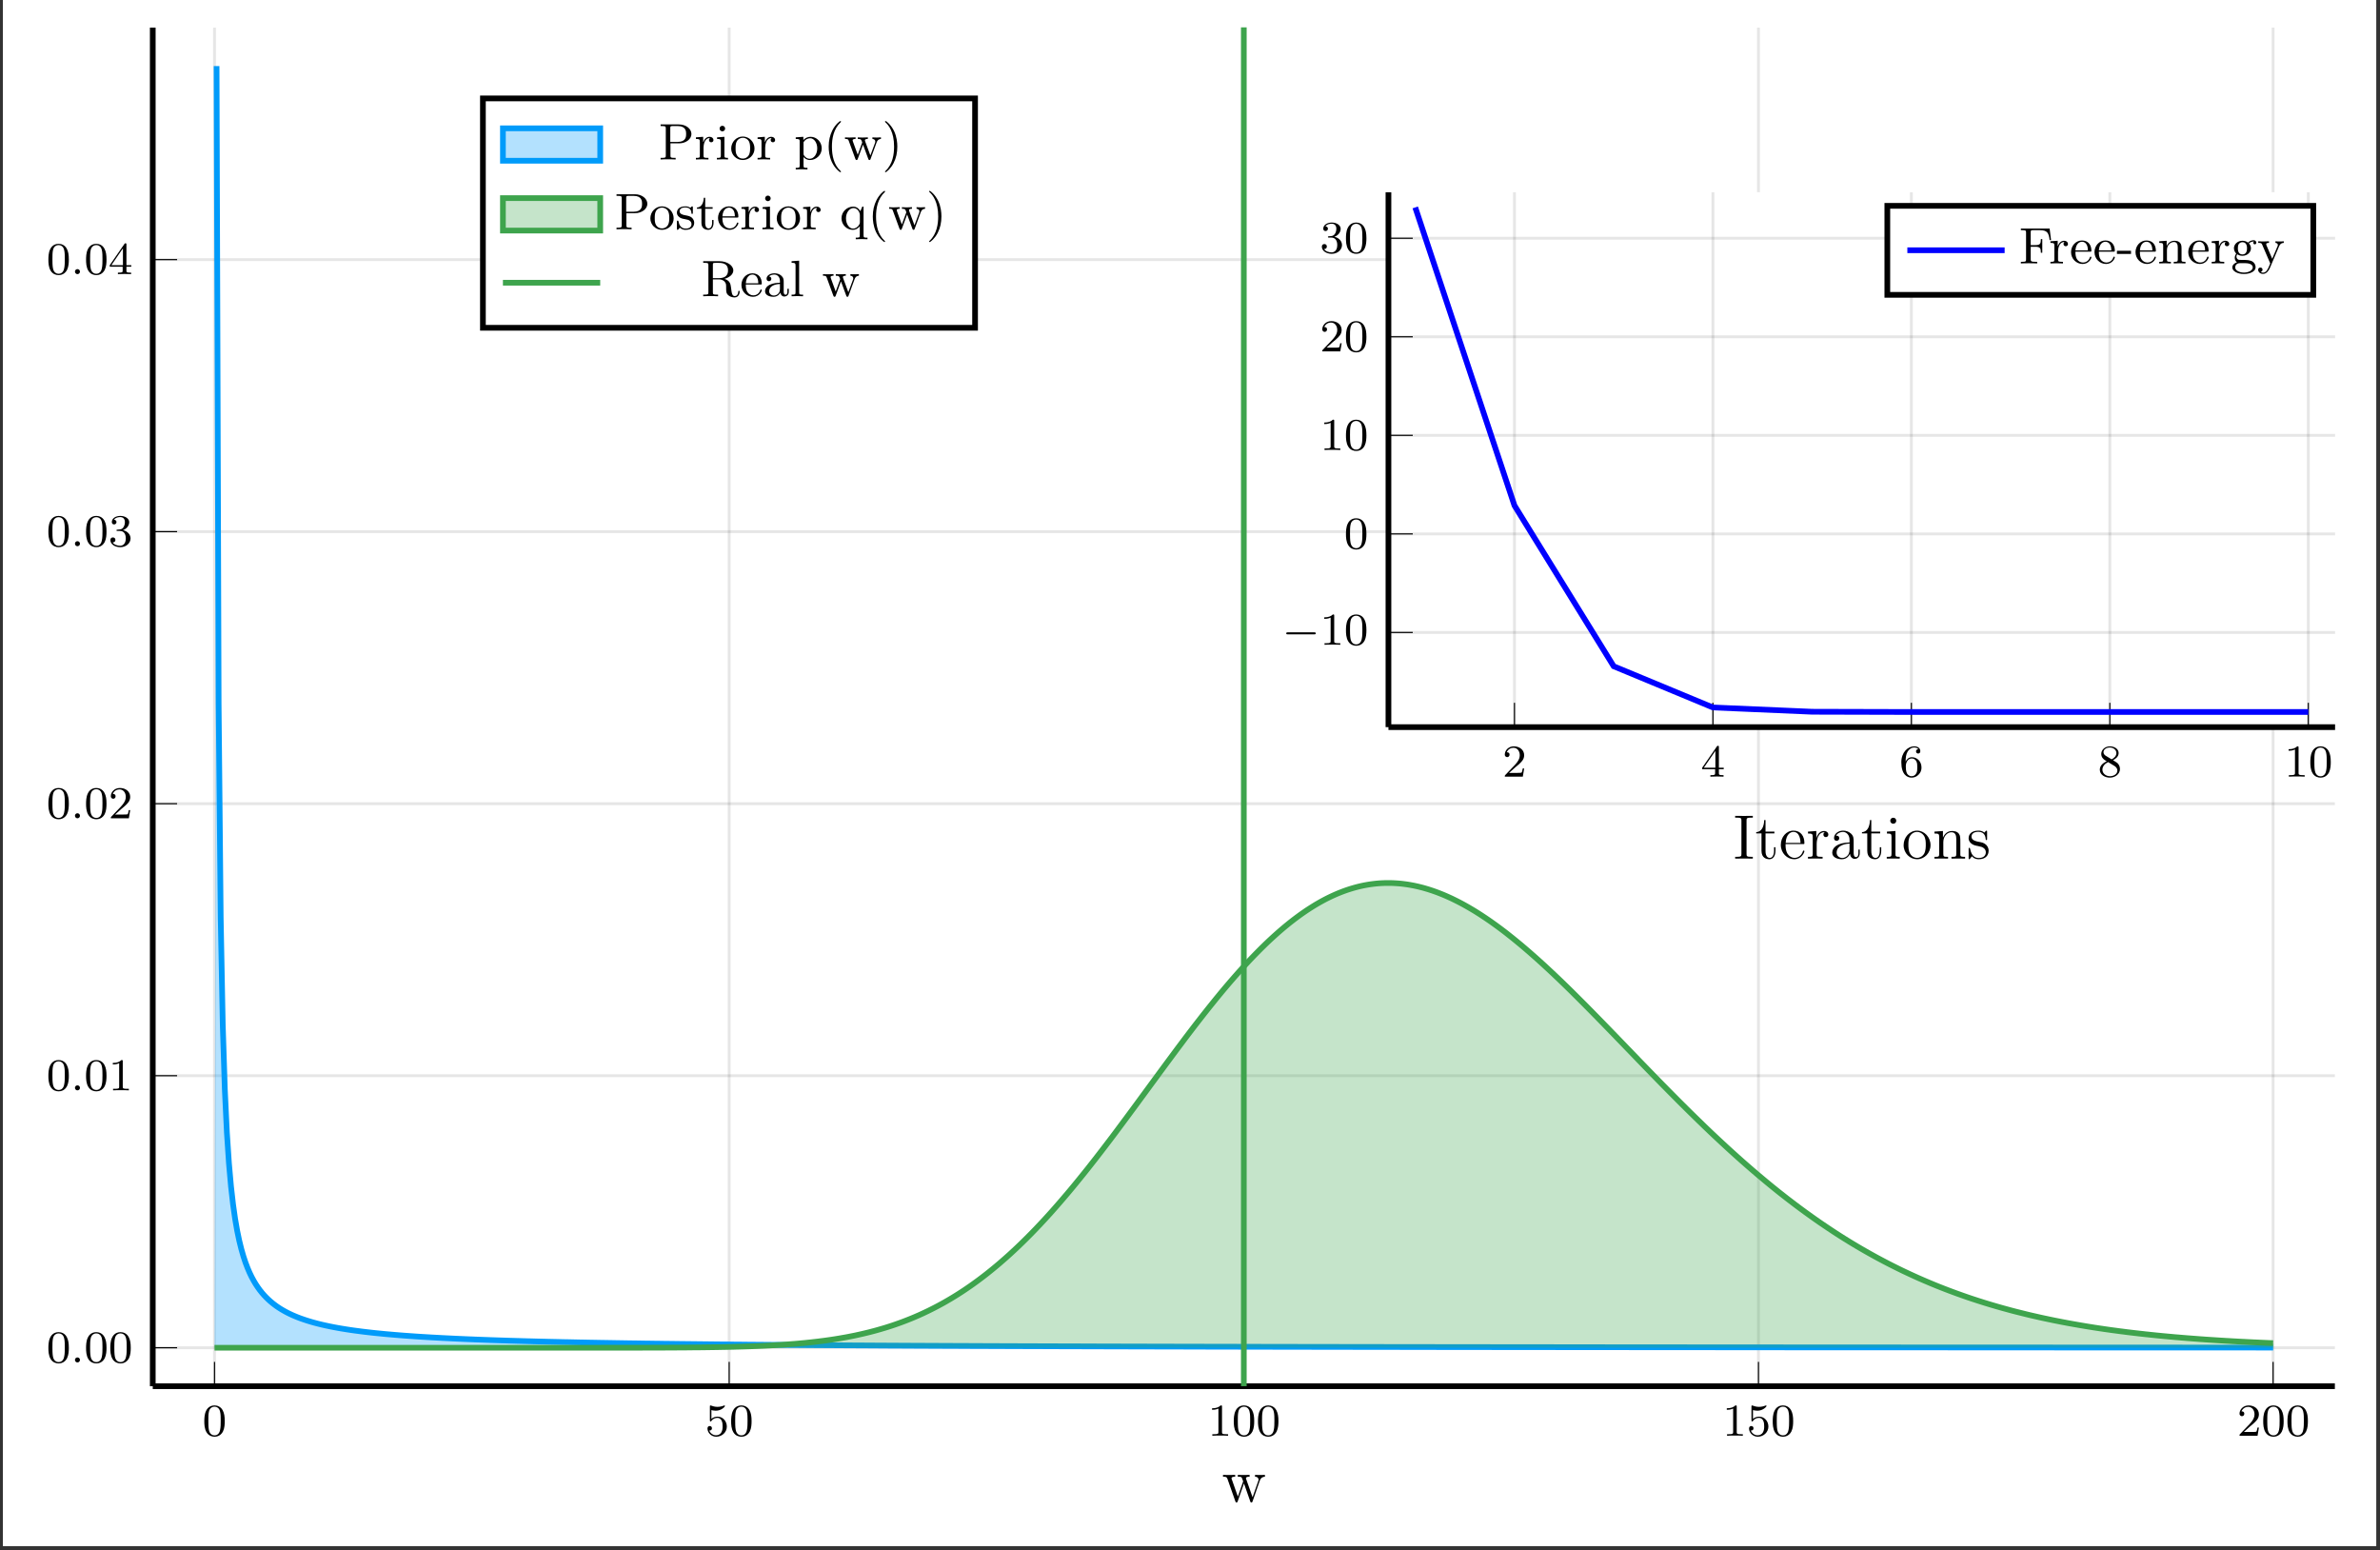 <?xml version="1.0" encoding="UTF-8"?>
<svg xmlns="http://www.w3.org/2000/svg" xmlns:xlink="http://www.w3.org/1999/xlink" width="414.856pt" height="270.234pt" viewBox="0 0 414.856 270.234" version="1.2">
<rect x="0" y="0" width="414.856" height="270.234" fill="#333333" stroke="none"/>
<defs>
<g>
<symbol overflow="visible" id="glyph-1710856462679791-0-0">
<path style="stroke:none;" d=""/>
</symbol>
<symbol overflow="visible" id="glyph-1710856462679791-0-1">
<path style="stroke:none;" d="M 3.891 -2.531 C 3.891 -3.391 3.797 -3.906 3.547 -4.406 C 3.188 -5.109 2.547 -5.281 2.109 -5.281 C 1.109 -5.281 0.734 -4.547 0.625 -4.312 C 0.344 -3.734 0.328 -2.953 0.328 -2.531 C 0.328 -2.016 0.344 -1.203 0.734 -0.578 C 1.094 0.016 1.688 0.172 2.109 0.172 C 2.484 0.172 3.172 0.047 3.578 -0.734 C 3.859 -1.312 3.891 -2.016 3.891 -2.531 Z M 2.109 -0.062 C 1.844 -0.062 1.281 -0.188 1.125 -1.016 C 1.031 -1.469 1.031 -2.219 1.031 -2.625 C 1.031 -3.188 1.031 -3.734 1.125 -4.172 C 1.281 -4.984 1.906 -5.062 2.109 -5.062 C 2.375 -5.062 2.922 -4.938 3.078 -4.203 C 3.188 -3.766 3.188 -3.172 3.188 -2.625 C 3.188 -2.156 3.188 -1.453 3.078 -1 C 2.922 -0.172 2.375 -0.062 2.109 -0.062 Z M 2.109 -0.062 "/>
</symbol>
<symbol overflow="visible" id="glyph-1710856462679791-0-2">
<path style="stroke:none;" d="M 1.109 -4.469 C 1.219 -4.438 1.531 -4.359 1.875 -4.359 C 2.859 -4.359 3.469 -5.062 3.469 -5.172 C 3.469 -5.266 3.406 -5.281 3.375 -5.281 C 3.359 -5.281 3.344 -5.281 3.266 -5.25 C 2.953 -5.125 2.594 -5.031 2.156 -5.031 C 1.688 -5.031 1.297 -5.156 1.062 -5.25 C 0.984 -5.281 0.969 -5.281 0.953 -5.281 C 0.844 -5.281 0.844 -5.203 0.844 -5.062 L 0.844 -2.734 C 0.844 -2.578 0.844 -2.484 0.984 -2.484 C 1.047 -2.484 1.062 -2.516 1.109 -2.578 C 1.203 -2.703 1.5 -3.109 2.172 -3.109 C 2.625 -3.109 2.844 -2.75 2.906 -2.594 C 3.047 -2.312 3.062 -1.938 3.062 -1.625 C 3.062 -1.344 3.047 -0.906 2.828 -0.562 C 2.688 -0.312 2.359 -0.078 1.938 -0.078 C 1.422 -0.078 0.922 -0.391 0.734 -0.922 C 0.75 -0.906 0.797 -0.906 0.812 -0.906 C 1.031 -0.906 1.203 -1.047 1.203 -1.297 C 1.203 -1.594 0.984 -1.688 0.812 -1.688 C 0.672 -1.688 0.422 -1.609 0.422 -1.266 C 0.422 -0.562 1.047 0.172 1.953 0.172 C 2.953 0.172 3.797 -0.609 3.797 -1.594 C 3.797 -2.516 3.125 -3.328 2.188 -3.328 C 1.797 -3.328 1.422 -3.203 1.109 -2.938 Z M 1.109 -4.469 "/>
</symbol>
<symbol overflow="visible" id="glyph-1710856462679791-0-3">
<path style="stroke:none;" d="M 2.5 -5.062 C 2.5 -5.281 2.484 -5.281 2.266 -5.281 C 1.938 -4.969 1.516 -4.781 0.766 -4.781 L 0.766 -4.516 C 0.984 -4.516 1.406 -4.516 1.875 -4.734 L 1.875 -0.656 C 1.875 -0.359 1.844 -0.266 1.094 -0.266 L 0.812 -0.266 L 0.812 0 C 1.141 -0.031 1.828 -0.031 2.172 -0.031 C 2.531 -0.031 3.234 -0.031 3.562 0 L 3.562 -0.266 L 3.281 -0.266 C 2.516 -0.266 2.5 -0.359 2.5 -0.656 Z M 2.5 -5.062 "/>
</symbol>
<symbol overflow="visible" id="glyph-1710856462679791-0-4">
<path style="stroke:none;" d="M 2.25 -1.625 C 2.375 -1.734 2.703 -2 2.828 -2.109 C 3.328 -2.562 3.797 -3 3.797 -3.734 C 3.797 -4.672 3 -5.281 2 -5.281 C 1.047 -5.281 0.422 -4.562 0.422 -3.859 C 0.422 -3.469 0.734 -3.406 0.844 -3.406 C 1.016 -3.406 1.25 -3.531 1.25 -3.828 C 1.25 -4.25 0.859 -4.25 0.766 -4.25 C 1 -4.828 1.531 -5.031 1.922 -5.031 C 2.656 -5.031 3.031 -4.391 3.031 -3.734 C 3.031 -2.906 2.453 -2.297 1.516 -1.344 L 0.516 -0.297 C 0.422 -0.219 0.422 -0.203 0.422 0 L 3.562 0 L 3.797 -1.422 L 3.547 -1.422 C 3.516 -1.266 3.453 -0.859 3.359 -0.719 C 3.312 -0.656 2.719 -0.656 2.578 -0.656 L 1.172 -0.656 Z M 2.25 -1.625 "/>
</symbol>
<symbol overflow="visible" id="glyph-1710856462679791-0-5">
<path style="stroke:none;" d="M 2.016 -2.656 C 2.641 -2.656 3.031 -2.188 3.031 -1.359 C 3.031 -0.359 2.469 -0.078 2.047 -0.078 C 1.609 -0.078 1.016 -0.234 0.734 -0.656 C 1.031 -0.656 1.219 -0.828 1.219 -1.094 C 1.219 -1.359 1.047 -1.531 0.781 -1.531 C 0.578 -1.531 0.344 -1.406 0.344 -1.078 C 0.344 -0.328 1.156 0.172 2.062 0.172 C 3.125 0.172 3.859 -0.562 3.859 -1.359 C 3.859 -2.016 3.344 -2.625 2.531 -2.797 C 3.156 -3.016 3.625 -3.562 3.625 -4.203 C 3.625 -4.828 2.906 -5.281 2.078 -5.281 C 1.234 -5.281 0.594 -4.828 0.594 -4.219 C 0.594 -3.922 0.781 -3.797 1 -3.797 C 1.234 -3.797 1.406 -3.984 1.406 -4.203 C 1.406 -4.5 1.141 -4.609 0.969 -4.625 C 1.297 -5.062 1.922 -5.078 2.062 -5.078 C 2.266 -5.078 2.875 -5.016 2.875 -4.203 C 2.875 -3.641 2.641 -3.312 2.531 -3.188 C 2.297 -2.938 2.109 -2.922 1.625 -2.891 C 1.469 -2.875 1.406 -2.875 1.406 -2.766 C 1.406 -2.656 1.484 -2.656 1.609 -2.656 Z M 2.016 -2.656 "/>
</symbol>
<symbol overflow="visible" id="glyph-1710856462679791-0-6">
<path style="stroke:none;" d="M 3.141 -5.141 C 3.141 -5.312 3.141 -5.375 2.969 -5.375 C 2.859 -5.375 2.859 -5.359 2.781 -5.25 L 0.234 -1.562 L 0.234 -1.297 L 2.484 -1.297 L 2.484 -0.641 C 2.484 -0.344 2.453 -0.266 1.844 -0.266 L 1.656 -0.266 L 1.656 0 C 2.344 -0.031 2.359 -0.031 2.812 -0.031 C 3.266 -0.031 3.281 -0.031 3.953 0 L 3.953 -0.266 L 3.766 -0.266 C 3.156 -0.266 3.141 -0.344 3.141 -0.641 L 3.141 -1.297 L 3.984 -1.297 L 3.984 -1.562 L 3.141 -1.562 Z M 2.531 -4.5 L 2.531 -1.562 L 0.516 -1.562 Z M 2.531 -4.5 "/>
</symbol>
<symbol overflow="visible" id="glyph-1710856462679791-0-7">
<path style="stroke:none;" d="M 1.094 -2.625 C 1.094 -3.297 1.156 -3.875 1.438 -4.359 C 1.672 -4.75 2.078 -5.078 2.578 -5.078 C 2.75 -5.078 3.109 -5.062 3.297 -4.781 C 2.938 -4.766 2.906 -4.5 2.906 -4.406 C 2.906 -4.172 3.078 -4.031 3.281 -4.031 C 3.422 -4.031 3.656 -4.125 3.656 -4.422 C 3.656 -4.906 3.297 -5.281 2.578 -5.281 C 1.469 -5.281 0.344 -4.234 0.344 -2.516 C 0.344 -0.359 1.359 0.172 2.125 0.172 C 2.5 0.172 2.922 0.062 3.281 -0.281 C 3.594 -0.594 3.859 -0.922 3.859 -1.609 C 3.859 -2.656 3.078 -3.391 2.188 -3.391 C 1.625 -3.391 1.281 -3.016 1.094 -2.625 Z M 2.125 -0.078 C 1.703 -0.078 1.438 -0.359 1.312 -0.594 C 1.141 -0.953 1.125 -1.484 1.125 -1.797 C 1.125 -2.578 1.547 -3.172 2.156 -3.172 C 2.562 -3.172 2.797 -2.953 2.953 -2.688 C 3.125 -2.391 3.125 -2.031 3.125 -1.625 C 3.125 -1.219 3.125 -0.859 2.953 -0.578 C 2.75 -0.219 2.469 -0.078 2.125 -0.078 Z M 2.125 -0.078 "/>
</symbol>
<symbol overflow="visible" id="glyph-1710856462679791-0-8">
<path style="stroke:none;" d="M 2.641 -2.875 C 3.078 -3.078 3.625 -3.484 3.625 -4.109 C 3.625 -4.859 2.859 -5.281 2.109 -5.281 C 1.266 -5.281 0.594 -4.703 0.594 -3.953 C 0.594 -3.672 0.688 -3.391 0.891 -3.172 C 1.031 -3 1.062 -2.984 1.547 -2.672 C 0.562 -2.234 0.344 -1.656 0.344 -1.203 C 0.344 -0.328 1.234 0.172 2.094 0.172 C 3.078 0.172 3.859 -0.5 3.859 -1.344 C 3.859 -1.844 3.594 -2.172 3.469 -2.312 C 3.328 -2.438 3.328 -2.438 2.641 -2.875 Z M 1.406 -3.625 C 1.172 -3.75 0.984 -3.984 0.984 -4.266 C 0.984 -4.766 1.531 -5.078 2.094 -5.078 C 2.719 -5.078 3.234 -4.656 3.234 -4.109 C 3.234 -3.641 2.875 -3.25 2.406 -3.016 Z M 1.797 -2.531 C 1.828 -2.516 2.734 -1.953 2.875 -1.875 C 3 -1.797 3.406 -1.547 3.406 -1.062 C 3.406 -0.453 2.766 -0.078 2.109 -0.078 C 1.406 -0.078 0.797 -0.562 0.797 -1.203 C 0.797 -1.812 1.25 -2.281 1.797 -2.531 Z M 1.797 -2.531 "/>
</symbol>
<symbol overflow="visible" id="glyph-1710856462679791-1-0">
<path style="stroke:none;" d=""/>
</symbol>
<symbol overflow="visible" id="glyph-1710856462679791-1-1">
<path style="stroke:none;" d="M 1.609 -0.438 C 1.609 -0.703 1.391 -0.875 1.172 -0.875 C 0.922 -0.875 0.734 -0.672 0.734 -0.453 C 0.734 -0.172 0.953 0 1.172 0 C 1.422 0 1.609 -0.203 1.609 -0.438 Z M 1.609 -0.438 "/>
</symbol>
<symbol overflow="visible" id="glyph-1710856462679791-2-0">
<path style="stroke:none;" d=""/>
</symbol>
<symbol overflow="visible" id="glyph-1710856462679791-2-1">
<path style="stroke:none;" d="M 7.516 -4.391 L 7.516 -4.703 C 7.234 -4.688 7.047 -4.688 6.703 -4.688 L 5.781 -4.703 L 5.781 -4.391 C 6.266 -4.375 6.406 -4.078 6.406 -3.859 C 6.406 -3.859 6.406 -3.781 6.359 -3.672 L 5.359 -0.812 L 4.266 -3.906 C 4.203 -4.031 4.203 -4.047 4.203 -4.078 C 4.203 -4.391 4.609 -4.391 4.844 -4.391 L 4.844 -4.703 C 4.531 -4.688 4.078 -4.688 3.766 -4.688 L 2.781 -4.703 L 2.781 -4.391 C 3.203 -4.391 3.344 -4.375 3.469 -4.234 C 3.516 -4.156 3.641 -3.797 3.719 -3.578 L 2.797 -0.922 L 1.75 -3.891 C 1.688 -4.031 1.688 -4.047 1.688 -4.094 C 1.688 -4.391 2.125 -4.391 2.328 -4.391 L 2.328 -4.703 C 2.047 -4.688 1.5 -4.688 1.219 -4.688 L 0.203 -4.703 L 0.203 -4.391 C 0.75 -4.391 0.859 -4.344 0.984 -4 L 2.359 -0.094 C 2.406 0.031 2.438 0.109 2.562 0.109 C 2.656 0.109 2.703 0.078 2.766 -0.094 L 3.859 -3.219 L 4.953 -0.094 C 5 0.078 5.062 0.109 5.156 0.109 C 5.281 0.109 5.312 0.031 5.359 -0.094 L 6.609 -3.672 C 6.844 -4.359 7.328 -4.375 7.516 -4.391 Z M 7.516 -4.391 "/>
</symbol>
<symbol overflow="visible" id="glyph-1710856462679791-2-2">
<path style="stroke:none;" d="M 3.469 0 L 3.469 -0.312 L 3.219 -0.312 C 2.406 -0.312 2.375 -0.422 2.375 -0.828 L 2.375 -6.625 C 2.375 -7.031 2.406 -7.141 3.219 -7.141 L 3.469 -7.141 L 3.469 -7.453 C 3.203 -7.438 2.266 -7.438 1.938 -7.438 C 1.609 -7.438 0.656 -7.438 0.391 -7.453 L 0.391 -7.141 L 0.641 -7.141 C 1.453 -7.141 1.484 -7.031 1.484 -6.625 L 1.484 -0.828 C 1.484 -0.422 1.453 -0.312 0.641 -0.312 L 0.391 -0.312 L 0.391 0 C 0.656 -0.016 1.594 -0.016 1.922 -0.016 C 2.25 -0.016 3.203 -0.016 3.469 0 Z M 3.469 0 "/>
</symbol>
<symbol overflow="visible" id="glyph-1710856462679791-2-3">
<path style="stroke:none;" d="M 3.562 -1.359 L 3.562 -1.984 L 3.312 -1.984 L 3.312 -1.375 C 3.312 -0.594 3 -0.125 2.578 -0.125 C 1.828 -0.125 1.828 -1.141 1.828 -1.328 L 1.828 -4.391 L 3.375 -4.391 L 3.375 -4.703 L 1.828 -4.703 L 1.828 -6.719 L 1.594 -6.719 C 1.578 -5.688 1.188 -4.641 0.203 -4.609 L 0.203 -4.391 L 1.125 -4.391 L 1.125 -1.359 C 1.125 -0.141 1.938 0.109 2.516 0.109 C 3.203 0.109 3.562 -0.562 3.562 -1.359 Z M 3.562 -1.359 "/>
</symbol>
<symbol overflow="visible" id="glyph-1710856462679791-2-4">
<path style="stroke:none;" d="M 4.438 -1.297 C 4.438 -1.359 4.391 -1.406 4.328 -1.406 C 4.234 -1.406 4.219 -1.359 4.188 -1.297 C 3.906 -0.375 3.172 -0.125 2.719 -0.125 C 2.266 -0.125 1.156 -0.438 1.156 -2.328 L 1.156 -2.531 L 4.188 -2.531 C 4.422 -2.531 4.438 -2.531 4.438 -2.734 C 4.438 -3.844 3.859 -4.875 2.531 -4.875 C 1.281 -4.875 0.328 -3.75 0.328 -2.391 C 0.328 -0.953 1.438 0.109 2.656 0.109 C 3.953 0.109 4.438 -1.078 4.438 -1.297 Z M 3.766 -2.734 L 1.172 -2.734 C 1.25 -4.453 2.219 -4.656 2.516 -4.656 C 3.688 -4.656 3.75 -3.109 3.766 -2.734 Z M 3.766 -2.734 "/>
</symbol>
<symbol overflow="visible" id="glyph-1710856462679791-2-5">
<path style="stroke:none;" d="M 3.859 -4.188 C 3.859 -4.516 3.562 -4.812 3.094 -4.812 C 2.156 -4.812 1.844 -3.812 1.781 -3.609 L 1.766 -3.609 L 1.766 -4.812 L 0.312 -4.703 L 0.312 -4.375 C 1.047 -4.375 1.141 -4.297 1.141 -3.766 L 1.141 -0.812 C 1.141 -0.312 1.016 -0.312 0.312 -0.312 L 0.312 0 C 0.609 -0.016 1.219 -0.016 1.547 -0.016 C 1.828 -0.016 2.609 -0.016 2.859 0 L 2.859 -0.312 L 2.641 -0.312 C 1.844 -0.312 1.828 -0.438 1.828 -0.828 L 1.828 -2.547 C 1.828 -3.609 2.266 -4.594 3.109 -4.594 C 3.188 -4.594 3.219 -4.594 3.25 -4.594 C 3.172 -4.547 3 -4.484 3 -4.188 C 3 -3.859 3.25 -3.75 3.422 -3.75 C 3.641 -3.75 3.859 -3.891 3.859 -4.188 Z M 3.859 -4.188 "/>
</symbol>
<symbol overflow="visible" id="glyph-1710856462679791-2-6">
<path style="stroke:none;" d="M 5.172 -0.969 L 5.172 -1.578 L 4.938 -1.578 L 4.938 -0.969 C 4.938 -0.344 4.672 -0.266 4.516 -0.266 C 4.109 -0.266 4.109 -0.844 4.109 -1 L 4.109 -2.922 C 4.109 -3.5 4.109 -3.938 3.625 -4.375 C 3.25 -4.719 2.75 -4.875 2.266 -4.875 C 1.375 -4.875 0.688 -4.281 0.688 -3.578 C 0.688 -3.25 0.891 -3.109 1.141 -3.109 C 1.406 -3.109 1.594 -3.281 1.594 -3.547 C 1.594 -4 1.203 -4 1.031 -4 C 1.281 -4.453 1.812 -4.656 2.25 -4.656 C 2.75 -4.656 3.391 -4.234 3.391 -3.25 L 3.391 -2.812 C 1.203 -2.781 0.375 -1.875 0.375 -1.031 C 0.375 -0.156 1.375 0.109 2.047 0.109 C 2.766 0.109 3.25 -0.328 3.469 -0.859 C 3.5 -0.344 3.844 0.047 4.312 0.047 C 4.547 0.047 5.172 -0.094 5.172 -0.969 Z M 3.391 -1.547 C 3.391 -0.469 2.594 -0.109 2.125 -0.109 C 1.594 -0.109 1.141 -0.5 1.141 -1.031 C 1.141 -2.469 3 -2.594 3.391 -2.625 Z M 3.391 -1.547 "/>
</symbol>
<symbol overflow="visible" id="glyph-1710856462679791-2-7">
<path style="stroke:none;" d="M 2.625 0 L 2.625 -0.312 C 1.922 -0.312 1.875 -0.375 1.875 -0.797 L 1.875 -4.812 L 0.391 -4.703 L 0.391 -4.375 C 1.094 -4.375 1.188 -4.312 1.188 -3.781 L 1.188 -0.812 C 1.188 -0.312 1.078 -0.312 0.359 -0.312 L 0.359 0 C 0.672 -0.016 1.188 -0.016 1.5 -0.016 C 1.625 -0.016 2.266 -0.016 2.625 0 Z M 2.016 -6.594 C 2.016 -6.922 1.766 -7.125 1.5 -7.125 C 1.188 -7.125 0.969 -6.891 0.969 -6.594 C 0.969 -6.312 1.203 -6.078 1.484 -6.078 C 1.812 -6.078 2.016 -6.328 2.016 -6.594 Z M 2.016 -6.594 "/>
</symbol>
<symbol overflow="visible" id="glyph-1710856462679791-2-8">
<path style="stroke:none;" d="M 5.016 -2.344 C 5.016 -3.75 3.938 -4.875 2.672 -4.875 C 1.359 -4.875 0.328 -3.719 0.328 -2.344 C 0.328 -0.938 1.422 0.109 2.672 0.109 C 3.953 0.109 5.016 -0.969 5.016 -2.344 Z M 4.188 -2.438 C 4.188 -2.047 4.188 -1.375 3.906 -0.859 C 3.594 -0.344 3.094 -0.125 2.672 -0.125 C 2.266 -0.125 1.781 -0.312 1.469 -0.844 C 1.172 -1.328 1.156 -1.984 1.156 -2.438 C 1.156 -2.844 1.156 -3.516 1.5 -4.016 C 1.797 -4.484 2.281 -4.656 2.672 -4.656 C 3.094 -4.656 3.547 -4.453 3.844 -4.031 C 4.188 -3.531 4.188 -2.844 4.188 -2.438 Z M 4.188 -2.438 "/>
</symbol>
<symbol overflow="visible" id="glyph-1710856462679791-2-9">
<path style="stroke:none;" d="M 5.688 0 L 5.688 -0.312 C 5.141 -0.312 4.875 -0.312 4.859 -0.641 L 4.859 -2.656 C 4.859 -3.672 4.859 -3.969 4.609 -4.328 C 4.297 -4.75 3.781 -4.812 3.406 -4.812 C 2.344 -4.812 1.938 -3.906 1.844 -3.688 L 1.828 -3.688 L 1.828 -4.812 L 0.344 -4.703 L 0.344 -4.375 C 1.094 -4.375 1.172 -4.297 1.172 -3.766 L 1.172 -0.812 C 1.172 -0.312 1.062 -0.312 0.344 -0.312 L 0.344 0 C 0.641 -0.016 1.219 -0.016 1.531 -0.016 C 1.844 -0.016 2.438 -0.016 2.719 0 L 2.719 -0.312 C 2.016 -0.312 1.891 -0.312 1.891 -0.812 L 1.891 -2.844 C 1.891 -3.984 2.641 -4.594 3.312 -4.594 C 4 -4.594 4.156 -4.047 4.156 -3.375 L 4.156 -0.812 C 4.156 -0.312 4.031 -0.312 3.312 -0.312 L 3.312 0 C 3.609 -0.016 4.188 -0.016 4.5 -0.016 C 4.812 -0.016 5.406 -0.016 5.688 0 Z M 5.688 0 "/>
</symbol>
<symbol overflow="visible" id="glyph-1710856462679791-2-10">
<path style="stroke:none;" d="M 3.844 -1.391 C 3.844 -1.984 3.484 -2.328 3.391 -2.422 C 3 -2.766 2.703 -2.828 1.984 -2.953 C 1.656 -3.031 0.859 -3.172 0.859 -3.828 C 0.859 -4.172 1.078 -4.672 2.062 -4.672 C 3.25 -4.672 3.312 -3.656 3.344 -3.312 C 3.359 -3.234 3.422 -3.234 3.469 -3.234 C 3.578 -3.234 3.578 -3.281 3.578 -3.484 L 3.578 -4.625 C 3.578 -4.812 3.578 -4.875 3.469 -4.875 C 3.391 -4.875 3.172 -4.625 3.109 -4.531 C 2.766 -4.812 2.422 -4.875 2.078 -4.875 C 0.75 -4.875 0.359 -4.156 0.359 -3.547 C 0.359 -3.422 0.359 -3.047 0.781 -2.672 C 1.125 -2.359 1.5 -2.281 2 -2.188 C 2.594 -2.062 2.734 -2.031 3.016 -1.812 C 3.219 -1.656 3.359 -1.406 3.359 -1.109 C 3.359 -0.641 3.078 -0.109 2.125 -0.109 C 1.391 -0.109 0.875 -0.531 0.641 -1.609 C 0.594 -1.812 0.578 -1.828 0.578 -1.828 C 0.562 -1.875 0.516 -1.875 0.484 -1.875 C 0.359 -1.875 0.359 -1.828 0.359 -1.625 L 0.359 -0.141 C 0.359 0.047 0.359 0.109 0.469 0.109 C 0.531 0.109 0.531 0.094 0.719 -0.125 C 0.781 -0.203 0.781 -0.234 0.938 -0.406 C 1.359 0.109 1.938 0.109 2.125 0.109 C 3.281 0.109 3.844 -0.531 3.844 -1.391 Z M 3.844 -1.391 "/>
</symbol>
<symbol overflow="visible" id="glyph-1710856462679791-3-0">
<path style="stroke:none;" d=""/>
</symbol>
<symbol overflow="visible" id="glyph-1710856462679791-3-1">
<path style="stroke:none;" d="M 5.734 -4.438 C 5.734 -5.328 4.812 -6.109 3.562 -6.109 L 0.359 -6.109 L 0.359 -5.828 L 0.562 -5.828 C 1.25 -5.828 1.266 -5.734 1.266 -5.391 L 1.266 -0.703 C 1.266 -0.375 1.25 -0.281 0.562 -0.281 L 0.359 -0.281 L 0.359 0 C 0.766 -0.031 1.266 -0.031 1.672 -0.031 C 2.078 -0.031 2.578 -0.031 2.984 0 L 2.984 -0.281 L 2.781 -0.281 C 2.094 -0.281 2.078 -0.375 2.078 -0.703 L 2.078 -2.812 L 3.562 -2.812 C 4.812 -2.812 5.734 -3.578 5.734 -4.438 Z M 4.812 -4.438 C 4.812 -4.047 4.812 -3.062 3.328 -3.062 L 2.047 -3.062 L 2.047 -5.453 C 2.047 -5.766 2.062 -5.828 2.484 -5.828 L 3.344 -5.828 C 4.812 -5.828 4.812 -4.844 4.812 -4.438 Z M 4.812 -4.438 "/>
</symbol>
<symbol overflow="visible" id="glyph-1710856462679791-3-2">
<path style="stroke:none;" d="M 3.328 -3.391 C 3.328 -3.688 3.062 -3.953 2.656 -3.953 C 2.125 -3.953 1.75 -3.578 1.547 -3.016 L 1.531 -3.016 L 1.531 -3.953 L 0.266 -3.859 L 0.266 -3.578 C 0.875 -3.578 0.953 -3.516 0.953 -3.078 L 0.953 -0.688 C 0.953 -0.281 0.859 -0.281 0.266 -0.281 L 0.266 0 C 0.734 -0.016 0.859 -0.031 1.312 -0.031 L 2.453 0 L 2.453 -0.281 L 2.266 -0.281 C 1.625 -0.281 1.594 -0.375 1.594 -0.703 L 1.594 -2.047 C 1.594 -2.406 1.688 -3.734 2.703 -3.734 L 2.703 -3.719 C 2.688 -3.703 2.547 -3.609 2.547 -3.391 C 2.547 -3.141 2.734 -3 2.938 -3 C 3.125 -3 3.328 -3.125 3.328 -3.391 Z M 3.328 -3.391 "/>
</symbol>
<symbol overflow="visible" id="glyph-1710856462679791-3-3">
<path style="stroke:none;" d="M 2.266 0 L 2.266 -0.281 C 1.688 -0.281 1.641 -0.328 1.641 -0.672 L 1.641 -3.953 L 0.359 -3.859 L 0.359 -3.578 C 0.922 -3.578 1.016 -3.516 1.016 -3.078 L 1.016 -0.688 C 1.016 -0.281 0.906 -0.281 0.328 -0.281 L 0.328 0 C 0.719 -0.016 0.906 -0.031 1.312 -0.031 C 1.453 -0.031 1.828 -0.031 2.266 0 Z M 1.766 -5.391 C 1.766 -5.656 1.547 -5.875 1.281 -5.875 C 1.016 -5.875 0.797 -5.656 0.797 -5.391 C 0.797 -5.125 1.016 -4.906 1.281 -4.906 C 1.547 -4.906 1.766 -5.125 1.766 -5.391 Z M 1.766 -5.391 "/>
</symbol>
<symbol overflow="visible" id="glyph-1710856462679791-3-4">
<path style="stroke:none;" d="M 4.328 -1.906 C 4.328 -3.078 3.391 -4 2.297 -4 C 1.156 -4 0.266 -3.047 0.266 -1.906 C 0.266 -0.781 1.188 0.094 2.281 0.094 C 3.422 0.094 4.328 -0.797 4.328 -1.906 Z M 3.562 -1.984 C 3.562 -1.656 3.562 -1.141 3.328 -0.734 C 3.078 -0.328 2.672 -0.156 2.297 -0.156 C 1.844 -0.156 1.469 -0.375 1.266 -0.719 C 1.031 -1.094 1.031 -1.578 1.031 -1.984 C 1.031 -2.312 1.031 -2.828 1.25 -3.188 C 1.516 -3.641 1.969 -3.781 2.281 -3.781 C 2.797 -3.781 3.156 -3.5 3.344 -3.188 C 3.547 -2.812 3.562 -2.359 3.562 -1.984 Z M 3.562 -1.984 "/>
</symbol>
<symbol overflow="visible" id="glyph-1710856462679791-3-5">
<path style="stroke:none;" d="M 4.797 -1.938 C 4.797 -3.062 3.922 -3.953 2.859 -3.953 C 2.375 -3.953 1.938 -3.75 1.594 -3.391 L 1.594 -3.953 L 0.266 -3.859 L 0.266 -3.578 C 0.906 -3.578 0.953 -3.516 0.953 -3.141 L 0.953 1.047 C 0.953 1.453 0.859 1.453 0.266 1.453 L 0.266 1.734 C 0.688 1.719 0.859 1.703 1.281 1.703 C 1.719 1.703 1.828 1.719 2.312 1.734 L 2.312 1.453 C 1.719 1.453 1.625 1.453 1.625 1.047 L 1.625 -0.422 C 1.844 -0.203 2.156 0.094 2.75 0.094 C 3.812 0.094 4.797 -0.766 4.797 -1.938 Z M 4.016 -1.938 C 4.016 -0.906 3.422 -0.125 2.688 -0.125 C 2.281 -0.125 1.953 -0.359 1.734 -0.672 C 1.625 -0.844 1.625 -0.859 1.625 -1.031 L 1.625 -3 C 1.922 -3.516 2.406 -3.703 2.781 -3.703 C 3.484 -3.703 4.016 -2.891 4.016 -1.938 Z M 4.016 -1.938 "/>
</symbol>
<symbol overflow="visible" id="glyph-1710856462679791-3-6">
<path style="stroke:none;" d="M 3.047 2.125 C 3.047 2.078 3.016 2.062 2.969 2 C 1.812 0.938 1.469 -0.672 1.469 -2.234 C 1.469 -3.625 1.734 -5.297 3 -6.5 C 3.031 -6.531 3.047 -6.562 3.047 -6.609 C 3.047 -6.672 3 -6.703 2.938 -6.703 C 2.828 -6.703 2.031 -6.062 1.547 -5.078 C 1.125 -4.234 0.906 -3.312 0.906 -2.25 C 0.906 -1.594 0.984 -0.578 1.469 0.469 C 2 1.578 2.828 2.219 2.938 2.219 C 3 2.219 3.047 2.188 3.047 2.125 Z M 3.047 2.125 "/>
</symbol>
<symbol overflow="visible" id="glyph-1710856462679791-3-7">
<path style="stroke:none;" d="M 6.438 -3.578 L 6.438 -3.859 C 6.094 -3.828 6.062 -3.828 5.781 -3.828 C 5.438 -3.828 5.312 -3.828 4.953 -3.859 L 4.953 -3.578 C 5.328 -3.562 5.453 -3.328 5.453 -3.141 C 5.453 -3.062 5.438 -3 5.422 -2.938 L 4.594 -0.703 L 3.688 -3.156 C 3.641 -3.266 3.641 -3.297 3.641 -3.328 C 3.641 -3.562 3.922 -3.578 4.156 -3.578 L 4.156 -3.859 C 3.75 -3.828 3.375 -3.828 3.234 -3.828 C 2.953 -3.828 2.703 -3.828 2.406 -3.859 L 2.406 -3.578 C 2.703 -3.578 2.875 -3.562 2.969 -3.438 C 3.062 -3.344 3.172 -2.984 3.172 -2.953 L 3.125 -2.828 L 2.391 -0.828 L 1.547 -3.141 C 1.5 -3.281 1.5 -3.297 1.5 -3.328 C 1.5 -3.578 1.844 -3.578 2.016 -3.578 L 2.016 -3.859 L 1.031 -3.828 C 0.734 -3.828 0.484 -3.828 0.172 -3.859 L 0.172 -3.578 C 0.609 -3.578 0.719 -3.562 0.828 -3.25 L 1.984 -0.094 C 2.031 0.016 2.062 0.094 2.188 0.094 C 2.328 0.094 2.359 0 2.391 -0.094 L 3.312 -2.594 L 4.234 -0.094 C 4.266 0 4.297 0.094 4.438 0.094 C 4.562 0.094 4.594 0.016 4.625 -0.078 L 5.688 -2.984 C 5.891 -3.531 6.25 -3.562 6.438 -3.578 Z M 6.438 -3.578 "/>
</symbol>
<symbol overflow="visible" id="glyph-1710856462679791-3-8">
<path style="stroke:none;" d="M 2.656 -2.25 C 2.656 -2.969 2.562 -3.953 2.094 -4.953 C 1.562 -6.047 0.734 -6.703 0.625 -6.703 C 0.531 -6.703 0.516 -6.625 0.516 -6.609 C 0.516 -6.562 0.531 -6.531 0.594 -6.469 C 1.125 -6 2.094 -4.797 2.094 -2.25 C 2.094 -0.969 1.875 0.812 0.578 2.016 C 0.547 2.047 0.516 2.078 0.516 2.125 C 0.516 2.156 0.531 2.219 0.625 2.219 C 0.734 2.219 1.531 1.578 2.016 0.609 C 2.453 -0.25 2.656 -1.172 2.656 -2.25 Z M 2.656 -2.25 "/>
</symbol>
<symbol overflow="visible" id="glyph-1710856462679791-3-9">
<path style="stroke:none;" d="M 3.312 -1.141 C 3.312 -1.547 3.125 -1.781 2.938 -2 C 2.625 -2.281 2.312 -2.344 1.641 -2.469 C 1.406 -2.516 0.766 -2.641 0.766 -3.141 C 0.766 -3.438 0.969 -3.812 1.781 -3.812 C 2.75 -3.812 2.812 -3.062 2.828 -2.844 C 2.828 -2.734 2.828 -2.688 2.953 -2.688 C 3.078 -2.688 3.078 -2.75 3.078 -2.906 L 3.078 -3.766 C 3.078 -3.922 3.078 -4 2.969 -4 C 2.922 -4 2.906 -4 2.781 -3.891 C 2.766 -3.875 2.688 -3.797 2.641 -3.75 C 2.359 -3.953 2.078 -4 1.781 -4 C 0.594 -4 0.297 -3.359 0.297 -2.891 C 0.297 -2.609 0.422 -2.375 0.641 -2.188 C 0.938 -1.906 1.281 -1.844 1.734 -1.766 C 2.188 -1.672 2.344 -1.641 2.531 -1.5 C 2.625 -1.422 2.844 -1.25 2.844 -0.906 C 2.844 -0.125 1.953 -0.125 1.828 -0.125 C 0.906 -0.125 0.672 -0.891 0.578 -1.375 C 0.547 -1.453 0.531 -1.516 0.422 -1.516 C 0.297 -1.516 0.297 -1.438 0.297 -1.281 L 0.297 -0.141 C 0.297 0.016 0.297 0.094 0.406 0.094 C 0.469 0.094 0.469 0.094 0.641 -0.078 C 0.672 -0.141 0.766 -0.25 0.812 -0.297 C 1.188 0.078 1.594 0.094 1.828 0.094 C 2.922 0.094 3.312 -0.547 3.312 -1.141 Z M 3.312 -1.141 "/>
</symbol>
<symbol overflow="visible" id="glyph-1710856462679791-3-10">
<path style="stroke:none;" d="M 3.062 -1.109 L 3.062 -1.625 L 2.812 -1.625 L 2.812 -1.141 C 2.812 -0.469 2.531 -0.156 2.203 -0.156 C 1.609 -0.156 1.609 -0.938 1.609 -1.094 L 1.609 -3.578 L 2.906 -3.578 L 2.906 -3.859 L 1.609 -3.859 L 1.609 -5.5 L 1.359 -5.5 C 1.344 -4.75 1.031 -3.828 0.172 -3.797 L 0.172 -3.578 L 0.953 -3.578 L 0.953 -1.109 C 0.953 -0.109 1.672 0.094 2.141 0.094 C 2.75 0.094 3.062 -0.469 3.062 -1.109 Z M 3.062 -1.109 "/>
</symbol>
<symbol overflow="visible" id="glyph-1710856462679791-3-11">
<path style="stroke:none;" d="M 3.812 -1.062 C 3.812 -1.125 3.766 -1.188 3.688 -1.188 C 3.609 -1.188 3.578 -1.125 3.562 -1.078 C 3.266 -0.172 2.469 -0.156 2.328 -0.156 C 1.906 -0.156 1.531 -0.391 1.328 -0.703 C 1.031 -1.141 1.031 -1.672 1.031 -2.047 L 3.578 -2.047 C 3.766 -2.047 3.812 -2.047 3.812 -2.234 C 3.812 -3.156 3.312 -4 2.172 -4 C 1.094 -4 0.266 -3.078 0.266 -1.969 C 0.266 -0.797 1.203 0.094 2.281 0.094 C 3.375 0.094 3.812 -0.859 3.812 -1.062 Z M 3.203 -2.266 L 1.031 -2.266 C 1.125 -3.641 1.922 -3.781 2.172 -3.781 C 2.656 -3.781 3.203 -3.406 3.203 -2.266 Z M 3.203 -2.266 "/>
</symbol>
<symbol overflow="visible" id="glyph-1710856462679791-3-12">
<path style="stroke:none;" d="M 4.828 1.734 L 4.828 1.453 C 4.234 1.453 4.141 1.453 4.141 1.047 L 4.141 -3.953 L 3.922 -3.953 L 3.578 -3.156 C 3.156 -3.875 2.641 -3.953 2.328 -3.953 C 1.281 -3.953 0.297 -3.094 0.297 -1.922 C 0.297 -0.781 1.219 0.094 2.266 0.094 C 2.641 0.094 3.094 -0.031 3.484 -0.531 L 3.484 1.047 C 3.484 1.453 3.375 1.453 2.781 1.453 L 2.781 1.734 C 3.203 1.719 3.375 1.703 3.812 1.703 C 4.234 1.703 4.359 1.719 4.828 1.734 Z M 3.5 -1.234 C 3.5 -1.078 3.5 -1.031 3.375 -0.797 C 3.141 -0.406 2.766 -0.125 2.297 -0.125 C 1.641 -0.125 1.078 -0.906 1.078 -1.922 C 1.078 -2.953 1.703 -3.703 2.391 -3.703 C 3.094 -3.703 3.5 -2.953 3.5 -2.469 Z M 3.5 -1.234 "/>
</symbol>
<symbol overflow="visible" id="glyph-1710856462679791-3-13">
<path style="stroke:none;" d="M 6.719 -0.797 C 6.719 -0.844 6.719 -0.953 6.594 -0.953 C 6.484 -0.953 6.484 -0.875 6.469 -0.797 C 6.422 -0.234 6.156 -0.031 5.875 -0.031 C 5.594 -0.031 5.484 -0.203 5.422 -0.359 C 5.328 -0.547 5.25 -1.156 5.203 -1.562 C 5.125 -2.125 5.047 -2.719 4.062 -3.031 C 4.906 -3.266 5.609 -3.797 5.609 -4.5 C 5.609 -5.375 4.516 -6.109 3.203 -6.109 L 0.359 -6.109 L 0.359 -5.828 L 0.562 -5.828 C 1.25 -5.828 1.266 -5.734 1.266 -5.391 L 1.266 -0.703 C 1.266 -0.375 1.25 -0.281 0.562 -0.281 L 0.359 -0.281 L 0.359 0 C 0.781 -0.031 1.219 -0.031 1.656 -0.031 C 2.078 -0.031 2.531 -0.031 2.953 0 L 2.953 -0.281 L 2.75 -0.281 C 2.062 -0.281 2.047 -0.375 2.047 -0.703 L 2.047 -2.938 L 3.125 -2.938 C 3.766 -2.938 4.047 -2.594 4.078 -2.562 C 4.359 -2.234 4.359 -2.094 4.359 -1.469 C 4.359 -0.859 4.359 -0.469 4.781 -0.141 C 5.203 0.203 5.734 0.203 5.844 0.203 C 6.594 0.203 6.719 -0.578 6.719 -0.797 Z M 4.688 -4.5 C 4.688 -3.734 4.297 -3.156 3.078 -3.156 L 2.047 -3.156 L 2.047 -5.453 C 2.047 -5.688 2.062 -5.781 2.234 -5.812 C 2.312 -5.828 2.594 -5.828 2.781 -5.828 C 3.562 -5.828 4.688 -5.828 4.688 -4.5 Z M 4.688 -4.5 "/>
</symbol>
<symbol overflow="visible" id="glyph-1710856462679791-3-14">
<path style="stroke:none;" d="M 4.438 -0.797 L 4.438 -1.297 L 4.188 -1.297 L 4.188 -0.797 C 4.188 -0.703 4.188 -0.266 3.875 -0.266 C 3.547 -0.266 3.547 -0.688 3.547 -0.828 L 3.547 -2.391 C 3.547 -2.906 3.547 -3.203 3.141 -3.578 C 2.812 -3.875 2.391 -4 1.938 -4 C 1.188 -4 0.562 -3.625 0.562 -3.062 C 0.562 -2.781 0.75 -2.625 0.984 -2.625 C 1.219 -2.625 1.391 -2.812 1.391 -3.031 C 1.391 -3.422 0.984 -3.469 0.984 -3.469 C 1.234 -3.703 1.656 -3.781 1.922 -3.781 C 2.375 -3.781 2.891 -3.438 2.891 -2.656 L 2.891 -2.359 C 2.406 -2.344 1.734 -2.297 1.141 -2.016 C 0.484 -1.703 0.297 -1.234 0.297 -0.875 C 0.297 -0.141 1.156 0.094 1.766 0.094 C 2.5 0.094 2.844 -0.391 2.969 -0.641 C 3.016 -0.266 3.266 0.047 3.656 0.047 C 3.875 0.047 4.438 -0.078 4.438 -0.797 Z M 2.891 -1.266 C 2.891 -0.391 2.219 -0.125 1.828 -0.125 C 1.406 -0.125 1.016 -0.422 1.016 -0.875 C 1.016 -1.469 1.516 -2.094 2.891 -2.141 Z M 2.891 -1.266 "/>
</symbol>
<symbol overflow="visible" id="glyph-1710856462679791-3-15">
<path style="stroke:none;" d="M 2.328 0 L 2.328 -0.281 C 1.75 -0.281 1.641 -0.281 1.641 -0.688 L 1.641 -6.203 L 0.328 -6.109 L 0.328 -5.828 C 0.922 -5.828 1.016 -5.766 1.016 -5.328 L 1.016 -0.688 C 1.016 -0.281 0.906 -0.281 0.328 -0.281 L 0.328 0 C 0.734 -0.016 0.906 -0.031 1.328 -0.031 C 1.75 -0.031 1.891 -0.016 2.328 0 Z M 2.328 0 "/>
</symbol>
<symbol overflow="visible" id="glyph-1710856462679791-3-16">
<path style="stroke:none;" d="M 5.609 -4.062 L 5.359 -6.078 L 0.344 -6.078 L 0.344 -5.797 L 0.547 -5.797 C 1.234 -5.797 1.25 -5.703 1.25 -5.375 L 1.25 -0.703 C 1.25 -0.375 1.234 -0.281 0.547 -0.281 L 0.344 -0.281 L 0.344 0 C 0.734 -0.031 1.297 -0.031 1.703 -0.031 C 2.062 -0.031 2.875 -0.031 3.188 0 L 3.188 -0.281 L 2.906 -0.281 C 2.094 -0.281 2.062 -0.391 2.062 -0.719 L 2.062 -2.906 L 2.859 -2.906 C 3.734 -2.906 3.828 -2.625 3.828 -1.859 L 4.078 -1.859 L 4.078 -4.234 L 3.828 -4.234 C 3.828 -3.469 3.734 -3.188 2.859 -3.188 L 2.062 -3.188 L 2.062 -5.438 C 2.062 -5.734 2.078 -5.797 2.5 -5.797 L 3.625 -5.797 C 4.984 -5.797 5.203 -5.297 5.359 -4.062 Z M 5.609 -4.062 "/>
</symbol>
<symbol overflow="visible" id="glyph-1710856462679791-3-17">
<path style="stroke:none;" d="M 2.547 -1.656 L 2.547 -2.203 L 0.094 -2.203 L 0.094 -1.656 Z M 2.547 -1.656 "/>
</symbol>
<symbol overflow="visible" id="glyph-1710856462679791-3-18">
<path style="stroke:none;" d="M 4.891 0 L 4.891 -0.281 C 4.438 -0.281 4.203 -0.281 4.203 -0.547 L 4.203 -2.266 C 4.203 -3.016 4.203 -3.266 3.953 -3.578 C 3.75 -3.828 3.406 -3.953 2.953 -3.953 C 2.125 -3.953 1.75 -3.328 1.625 -3.078 L 1.609 -3.078 L 1.609 -3.953 L 0.312 -3.859 L 0.312 -3.578 C 0.922 -3.578 1 -3.516 1 -3.078 L 1 -0.688 C 1 -0.281 0.906 -0.281 0.312 -0.281 L 0.312 0 C 0.734 -0.016 0.906 -0.031 1.328 -0.031 C 1.766 -0.031 1.875 -0.016 2.344 0 L 2.344 -0.281 C 1.766 -0.281 1.656 -0.281 1.656 -0.688 L 1.656 -2.312 C 1.656 -3.266 2.328 -3.734 2.891 -3.734 C 3.422 -3.734 3.547 -3.281 3.547 -2.75 L 3.547 -0.688 C 3.547 -0.281 3.438 -0.281 2.844 -0.281 L 2.844 0 C 3.266 -0.016 3.438 -0.031 3.875 -0.031 C 4.297 -0.031 4.422 -0.016 4.891 0 Z M 4.891 0 "/>
</symbol>
<symbol overflow="visible" id="glyph-1710856462679791-3-19">
<path style="stroke:none;" d="M 4.453 -3.609 C 4.453 -3.766 4.328 -4.047 3.984 -4.047 C 3.719 -4.047 3.312 -3.953 3 -3.625 C 2.766 -3.828 2.406 -3.953 2.031 -3.953 C 1.188 -3.953 0.547 -3.344 0.547 -2.641 C 0.547 -2.188 0.812 -1.859 0.953 -1.719 C 0.938 -1.703 0.688 -1.391 0.688 -0.984 C 0.688 -0.672 0.828 -0.359 1.078 -0.203 C 0.609 -0.047 0.266 0.281 0.266 0.703 C 0.266 1.328 1.141 1.844 2.281 1.844 C 3.391 1.844 4.328 1.375 4.328 0.672 C 4.328 0.312 4.156 -0.078 3.828 -0.297 C 3.328 -0.609 2.812 -0.609 1.953 -0.609 C 1.781 -0.609 1.5 -0.609 1.422 -0.625 C 1.156 -0.672 0.984 -0.922 0.984 -1.203 C 0.984 -1.344 1.031 -1.484 1.125 -1.594 C 1.344 -1.453 1.625 -1.328 2.031 -1.328 C 2.875 -1.328 3.516 -1.938 3.516 -2.641 C 3.516 -3.078 3.266 -3.375 3.156 -3.5 C 3.516 -3.828 3.938 -3.828 4.047 -3.828 C 4 -3.797 3.922 -3.75 3.922 -3.594 C 3.922 -3.5 3.984 -3.328 4.188 -3.328 C 4.312 -3.328 4.453 -3.422 4.453 -3.609 Z M 2.828 -2.641 C 2.828 -2.438 2.828 -1.562 2.031 -1.562 C 1.234 -1.562 1.234 -2.438 1.234 -2.641 C 1.234 -2.875 1.25 -3.188 1.406 -3.391 C 1.531 -3.578 1.781 -3.703 2.031 -3.703 C 2.828 -3.703 2.828 -2.844 2.828 -2.641 Z M 3.828 0.688 C 3.828 1.203 3.141 1.594 2.297 1.594 C 1.422 1.594 0.766 1.188 0.766 0.688 C 0.766 0.547 0.844 -0.047 1.625 -0.047 L 2.438 -0.047 C 2.719 -0.047 3.828 -0.031 3.828 0.688 Z M 3.828 0.688 "/>
</symbol>
<symbol overflow="visible" id="glyph-1710856462679791-3-20">
<path style="stroke:none;" d="M 4.641 -3.578 L 4.641 -3.859 C 4.359 -3.828 4.078 -3.828 3.969 -3.828 C 3.719 -3.828 3.438 -3.828 3.188 -3.859 L 3.188 -3.578 C 3.609 -3.562 3.609 -3.234 3.609 -3.203 C 3.609 -3.094 3.562 -3.016 3.531 -2.938 L 2.625 -0.812 L 1.625 -3.156 C 1.578 -3.281 1.578 -3.344 1.578 -3.344 C 1.578 -3.578 1.875 -3.578 2.062 -3.578 L 2.062 -3.859 L 1.078 -3.828 C 1.047 -3.828 0.531 -3.828 0.188 -3.859 L 0.188 -3.578 C 0.594 -3.578 0.766 -3.562 0.859 -3.312 L 2.281 0 L 2.062 0.531 C 1.859 1 1.594 1.609 1.016 1.609 C 0.797 1.609 0.641 1.5 0.609 1.469 C 0.688 1.469 0.938 1.391 0.938 1.094 C 0.938 0.859 0.766 0.719 0.562 0.719 C 0.344 0.719 0.172 0.859 0.172 1.094 C 0.172 1.5 0.547 1.828 1.016 1.828 C 1.594 1.828 1.984 1.312 2.203 0.828 L 3.812 -2.953 C 3.922 -3.188 4.078 -3.562 4.641 -3.578 Z M 4.641 -3.578 "/>
</symbol>
<symbol overflow="visible" id="glyph-1710856462679791-4-0">
<path style="stroke:none;" d=""/>
</symbol>
<symbol overflow="visible" id="glyph-1710856462679791-4-1">
<path style="stroke:none;" d="M 5.562 -1.812 C 5.688 -1.812 5.859 -1.812 5.859 -1.984 C 5.859 -2.172 5.688 -2.172 5.562 -2.172 L 1 -2.172 C 0.875 -2.172 0.703 -2.172 0.703 -1.984 C 0.703 -1.812 0.875 -1.812 1 -1.812 Z M 5.562 -1.812 "/>
</symbol>
</g>
<clipPath id="clip-1710856462679791-1">
  <path d="M 0.516 0 L 414.199 0 L 414.199 269.469 L 0.516 269.469 Z M 0.516 0 "/>
</clipPath>
<clipPath id="clip-1710856462679791-2">
  <path d="M 26.629 4.773 L 407.055 4.773 L 407.055 241.605 L 26.629 241.605 Z M 26.629 4.773 "/>
</clipPath>
<clipPath id="clip-1710856462679791-3">
  <path d="M 26.629 139 L 407.055 139 L 407.055 241.605 L 26.629 241.605 Z M 26.629 139 "/>
</clipPath>
<clipPath id="clip-1710856462679791-4">
  <path d="M 216 4.773 L 218 4.773 L 218 241.605 L 216 241.605 Z M 216 4.773 "/>
</clipPath>
<clipPath id="clip-1710856462679791-5">
  <path d="M 242.02 33.496 L 407.055 33.496 L 407.055 126.734 L 242.02 126.734 Z M 242.02 33.496 "/>
</clipPath>
</defs>
<g id="surface1">
<g clip-path="url(#clip-1710856462679791-1)" clip-rule="nonzero">
<path style=" stroke:none;fill-rule:nonzero;fill:rgb(100%,100%,100%);fill-opacity:1;" d="M 0.516 269.469 L 414.199 269.469 L 414.199 0 L 0.516 0 Z M 0.516 269.469 "/>
<path style=" stroke:none;fill-rule:nonzero;fill:rgb(100%,100%,100%);fill-opacity:1;" d="M 0.516 269.473 L 0.516 0 L 414.203 0 L 414.203 269.473 Z M 0.516 269.473 "/>
</g>
<path style=" stroke:none;fill-rule:nonzero;fill:rgb(100%,100%,100%);fill-opacity:1;" d="M 26.629 241.605 L 407.055 241.605 L 407.055 4.773 L 26.629 4.773 Z M 26.629 241.605 "/>
<path style="fill:none;stroke-width:0.498;stroke-linecap:butt;stroke-linejoin:miter;stroke:rgb(0%,0%,0%);stroke-opacity:0.1;stroke-miterlimit:10;" d="M 10.796 -0 L 10.796 237.503 M 100.776 -0 L 100.776 237.503 M 190.753 -0 L 190.753 237.503 M 280.73 -0 L 280.73 237.503 M 370.707 -0 L 370.707 237.503 " transform="matrix(0.997,0,0,-0.997,26.629,241.605)"/>
<path style="fill:none;stroke-width:0.498;stroke-linecap:butt;stroke-linejoin:miter;stroke:rgb(0%,0%,0%);stroke-opacity:0.1;stroke-miterlimit:10;" d="M -0.001 6.722 L 381.504 6.722 M -0.001 54.278 L 381.504 54.278 M -0.001 101.834 L 381.504 101.834 M -0.001 149.391 L 381.504 149.391 M -0.001 196.947 L 381.504 196.947 " transform="matrix(0.997,0,0,-0.997,26.629,241.605)"/>
<path style="fill:none;stroke-width:0.199;stroke-linecap:butt;stroke-linejoin:miter;stroke:rgb(0%,0%,0%);stroke-opacity:1;stroke-miterlimit:10;" d="M 10.796 -0 L 10.796 4.25 M 100.776 -0 L 100.776 4.25 M 190.753 -0 L 190.753 4.25 M 280.73 -0 L 280.73 4.25 M 370.707 -0 L 370.707 4.25 " transform="matrix(0.997,0,0,-0.997,26.629,241.605)"/>
<path style="fill:none;stroke-width:0.199;stroke-linecap:butt;stroke-linejoin:miter;stroke:rgb(0%,0%,0%);stroke-opacity:1;stroke-miterlimit:10;" d="M -0.001 6.722 L 4.254 6.722 M -0.001 54.278 L 4.254 54.278 M -0.001 101.834 L 4.254 101.834 M -0.001 149.391 L 4.254 149.391 M -0.001 196.947 L 4.254 196.947 " transform="matrix(0.997,0,0,-0.997,26.629,241.605)"/>
<path style="fill:none;stroke-width:0.996;stroke-linecap:butt;stroke-linejoin:miter;stroke:rgb(0%,0%,0%);stroke-opacity:1;stroke-miterlimit:10;" d="M -0.001 -0 L 381.504 -0 " transform="matrix(0.997,0,0,-0.997,26.629,241.605)"/>
<path style="fill:none;stroke-width:0.996;stroke-linecap:butt;stroke-linejoin:miter;stroke:rgb(0%,0%,0%);stroke-opacity:1;stroke-miterlimit:10;" d="M -0.001 -0 L -0.001 237.503 " transform="matrix(0.997,0,0,-0.997,26.629,241.605)"/>
<g style="fill:rgb(0%,0%,0%);fill-opacity:1;">
  <use xlink:href="#glyph-1710856462679791-0-1" x="35.285" y="250.237"/>
</g>
<g style="fill:rgb(0%,0%,0%);fill-opacity:1;">
  <use xlink:href="#glyph-1710856462679791-0-2" x="122.896" y="250.237"/>
  <use xlink:href="#glyph-1710856462679791-0-1" x="127.118" y="250.237"/>
</g>
<g style="fill:rgb(0%,0%,0%);fill-opacity:1;">
  <use xlink:href="#glyph-1710856462679791-0-3" x="210.507" y="250.237"/>
  <use xlink:href="#glyph-1710856462679791-0-1" x="214.73" y="250.237"/>
  <use xlink:href="#glyph-1710856462679791-0-1" x="218.952" y="250.237"/>
</g>
<g style="fill:rgb(0%,0%,0%);fill-opacity:1;">
  <use xlink:href="#glyph-1710856462679791-0-3" x="300.229" y="250.237"/>
  <use xlink:href="#glyph-1710856462679791-0-2" x="304.451" y="250.237"/>
  <use xlink:href="#glyph-1710856462679791-0-1" x="308.674" y="250.237"/>
</g>
<g style="fill:rgb(0%,0%,0%);fill-opacity:1;">
  <use xlink:href="#glyph-1710856462679791-0-4" x="389.951" y="250.237"/>
  <use xlink:href="#glyph-1710856462679791-0-1" x="394.173" y="250.237"/>
  <use xlink:href="#glyph-1710856462679791-0-1" x="398.396" y="250.237"/>
</g>
<g style="fill:rgb(0%,0%,0%);fill-opacity:1;">
  <use xlink:href="#glyph-1710856462679791-0-1" x="8.107" y="237.464"/>
</g>
<g style="fill:rgb(0%,0%,0%);fill-opacity:1;">
  <use xlink:href="#glyph-1710856462679791-1-1" x="12.33" y="237.464"/>
</g>
<g style="fill:rgb(0%,0%,0%);fill-opacity:1;">
  <use xlink:href="#glyph-1710856462679791-0-1" x="14.675" y="237.464"/>
  <use xlink:href="#glyph-1710856462679791-0-1" x="18.898" y="237.464"/>
</g>
<g style="fill:rgb(0%,0%,0%);fill-opacity:1;">
  <use xlink:href="#glyph-1710856462679791-0-1" x="8.107" y="190.042"/>
</g>
<g style="fill:rgb(0%,0%,0%);fill-opacity:1;">
  <use xlink:href="#glyph-1710856462679791-1-1" x="12.33" y="190.042"/>
</g>
<g style="fill:rgb(0%,0%,0%);fill-opacity:1;">
  <use xlink:href="#glyph-1710856462679791-0-1" x="14.675" y="190.042"/>
  <use xlink:href="#glyph-1710856462679791-0-3" x="18.898" y="190.042"/>
</g>
<g style="fill:rgb(0%,0%,0%);fill-opacity:1;">
  <use xlink:href="#glyph-1710856462679791-0-1" x="8.107" y="142.621"/>
</g>
<g style="fill:rgb(0%,0%,0%);fill-opacity:1;">
  <use xlink:href="#glyph-1710856462679791-1-1" x="12.33" y="142.621"/>
</g>
<g style="fill:rgb(0%,0%,0%);fill-opacity:1;">
  <use xlink:href="#glyph-1710856462679791-0-1" x="14.675" y="142.621"/>
  <use xlink:href="#glyph-1710856462679791-0-4" x="18.898" y="142.621"/>
</g>
<g style="fill:rgb(0%,0%,0%);fill-opacity:1;">
  <use xlink:href="#glyph-1710856462679791-0-1" x="8.107" y="95.2"/>
</g>
<g style="fill:rgb(0%,0%,0%);fill-opacity:1;">
  <use xlink:href="#glyph-1710856462679791-1-1" x="12.33" y="95.2"/>
</g>
<g style="fill:rgb(0%,0%,0%);fill-opacity:1;">
  <use xlink:href="#glyph-1710856462679791-0-1" x="14.675" y="95.2"/>
  <use xlink:href="#glyph-1710856462679791-0-5" x="18.898" y="95.2"/>
</g>
<g style="fill:rgb(0%,0%,0%);fill-opacity:1;">
  <use xlink:href="#glyph-1710856462679791-0-1" x="8.107" y="47.779"/>
</g>
<g style="fill:rgb(0%,0%,0%);fill-opacity:1;">
  <use xlink:href="#glyph-1710856462679791-1-1" x="12.33" y="47.779"/>
</g>
<g style="fill:rgb(0%,0%,0%);fill-opacity:1;">
  <use xlink:href="#glyph-1710856462679791-0-1" x="14.675" y="47.779"/>
  <use xlink:href="#glyph-1710856462679791-0-6" x="18.898" y="47.779"/>
</g>
<path style=" stroke:none;fill-rule:nonzero;fill:rgb(0%,60.559%,97.87%);fill-opacity:0.3;" d="M 37.754 11.477 L 38.113 122.637 L 38.473 159.906 L 38.832 178.605 L 39.191 189.855 L 39.551 197.371 L 39.91 202.746 L 40.27 206.785 L 40.629 209.93 L 40.988 212.449 L 41.348 214.512 L 41.707 216.23 L 42.066 217.688 L 42.426 218.938 L 42.785 220.023 L 43.145 220.969 L 43.504 221.809 L 43.863 222.555 L 44.223 223.219 L 44.582 223.82 L 44.941 224.363 L 45.301 224.859 L 45.66 225.312 L 46.02 225.727 L 46.379 226.105 L 46.738 226.457 L 47.098 226.785 L 47.457 227.086 L 47.816 227.367 L 48.172 227.633 L 48.531 227.879 L 48.891 228.109 L 49.25 228.324 L 49.609 228.531 L 49.969 228.723 L 50.328 228.906 L 50.688 229.078 L 51.047 229.242 L 51.406 229.395 L 51.766 229.543 L 52.125 229.684 L 52.484 229.816 L 52.844 229.941 L 53.203 230.062 L 53.562 230.18 L 54.281 230.398 L 54.641 230.5 L 55 230.598 L 55.359 230.691 L 55.719 230.781 L 56.078 230.867 L 56.797 231.031 L 57.156 231.105 L 57.516 231.184 L 58.234 231.324 L 58.953 231.457 L 59.312 231.52 L 59.668 231.578 L 60.387 231.695 L 61.105 231.805 L 61.824 231.906 L 63.262 232.094 L 63.98 232.18 L 64.34 232.219 L 64.699 232.262 L 65.418 232.34 L 67.215 232.516 L 69.012 232.672 L 69.371 232.699 L 69.73 232.73 L 70.449 232.785 L 70.805 232.812 L 71.164 232.836 L 71.523 232.863 L 71.883 232.887 L 72.242 232.914 L 73.68 233.008 L 74.039 233.027 L 74.398 233.051 L 74.758 233.07 L 75.117 233.094 L 77.273 233.211 L 77.633 233.227 L 77.992 233.246 L 78.352 233.262 L 78.711 233.281 L 79.07 233.297 L 79.43 233.316 L 81.586 233.41 L 81.941 233.426 L 82.301 233.438 L 83.02 233.469 L 83.379 233.48 L 83.738 233.496 L 84.098 233.508 L 84.457 233.523 L 85.176 233.547 L 85.535 233.562 L 89.129 233.68 L 89.488 233.688 L 90.207 233.711 L 90.566 233.719 L 91.285 233.742 L 91.645 233.75 L 92.004 233.762 L 92.723 233.777 L 93.082 233.789 L 93.438 233.797 L 93.797 233.809 L 94.875 233.832 L 95.234 233.844 L 97.391 233.891 L 97.75 233.902 L 98.469 233.918 L 98.828 233.922 L 101.344 233.977 L 101.703 233.98 L 102.781 234.004 L 103.141 234.008 L 103.859 234.023 L 104.219 234.027 L 104.574 234.035 L 104.934 234.043 L 105.293 234.047 L 105.652 234.055 L 106.012 234.059 L 106.371 234.066 L 106.73 234.07 L 107.09 234.078 L 107.449 234.082 L 107.809 234.09 L 108.168 234.094 L 108.527 234.102 L 108.887 234.105 L 109.246 234.113 L 109.965 234.121 L 110.324 234.129 L 111.043 234.137 L 111.402 234.145 L 112.121 234.152 L 112.48 234.16 L 113.559 234.172 L 113.918 234.18 L 114.996 234.191 L 115.355 234.199 L 115.715 234.203 L 116.07 234.207 L 117.508 234.223 L 117.867 234.23 L 125.773 234.316 L 126.133 234.316 L 127.211 234.328 L 127.566 234.332 L 128.645 234.344 L 129.004 234.344 L 130.801 234.363 L 131.16 234.363 L 132.238 234.375 L 132.598 234.375 L 134.035 234.391 L 134.395 234.391 L 135.113 234.398 L 135.473 234.398 L 136.551 234.41 L 136.91 234.41 L 137.629 234.418 L 137.988 234.418 L 138.348 234.422 L 138.703 234.426 L 139.062 234.426 L 139.781 234.434 L 140.141 234.434 L 140.859 234.441 L 141.219 234.441 L 141.938 234.449 L 142.297 234.449 L 142.656 234.453 L 143.016 234.453 L 143.734 234.461 L 144.094 234.461 L 144.812 234.469 L 145.172 234.469 L 145.531 234.473 L 145.891 234.473 L 146.25 234.477 L 146.609 234.477 L 147.328 234.484 L 147.688 234.484 L 148.047 234.488 L 148.406 234.488 L 148.766 234.492 L 149.125 234.492 L 149.484 234.496 L 149.84 234.496 L 150.199 234.5 L 150.559 234.5 L 150.918 234.504 L 151.277 234.504 L 151.996 234.512 L 152.355 234.512 L 152.715 234.516 L 153.074 234.516 L 153.434 234.52 L 153.793 234.52 L 154.152 234.523 L 154.512 234.523 L 154.871 234.527 L 155.59 234.527 L 155.949 234.531 L 156.309 234.531 L 156.668 234.535 L 157.027 234.535 L 157.387 234.539 L 157.746 234.539 L 158.105 234.543 L 158.465 234.543 L 158.824 234.547 L 159.184 234.547 L 159.543 234.551 L 160.262 234.551 L 160.621 234.555 L 160.98 234.555 L 161.336 234.559 L 161.695 234.559 L 162.055 234.562 L 162.773 234.562 L 163.133 234.566 L 163.492 234.566 L 163.852 234.57 L 164.211 234.57 L 164.57 234.574 L 165.289 234.574 L 165.648 234.578 L 166.008 234.578 L 166.367 234.582 L 167.086 234.582 L 167.445 234.586 L 168.164 234.586 L 168.523 234.59 L 168.883 234.59 L 169.242 234.594 L 169.961 234.594 L 170.32 234.598 L 171.039 234.598 L 171.398 234.602 L 172.117 234.602 L 172.473 234.605 L 172.832 234.605 L 173.191 234.609 L 173.91 234.609 L 174.27 234.613 L 174.988 234.613 L 175.348 234.617 L 176.066 234.617 L 176.426 234.621 L 177.145 234.621 L 177.504 234.625 L 178.223 234.625 L 178.582 234.629 L 179.66 234.629 L 180.02 234.633 L 180.738 234.633 L 181.098 234.637 L 181.816 234.637 L 182.176 234.641 L 182.895 234.641 L 183.254 234.645 L 184.328 234.645 L 184.688 234.648 L 185.406 234.648 L 185.766 234.652 L 186.844 234.652 L 187.203 234.656 L 188.281 234.656 L 188.641 234.66 L 189.359 234.66 L 189.719 234.664 L 190.797 234.664 L 191.156 234.668 L 192.234 234.668 L 192.594 234.672 L 193.672 234.672 L 194.031 234.676 L 195.105 234.676 L 195.465 234.68 L 196.543 234.68 L 196.902 234.684 L 197.98 234.684 L 198.34 234.688 L 199.777 234.688 L 200.137 234.691 L 201.215 234.691 L 201.574 234.695 L 203.012 234.695 L 203.371 234.699 L 204.449 234.699 L 204.809 234.703 L 206.246 234.703 L 206.602 234.707 L 208.039 234.707 L 208.398 234.711 L 209.836 234.711 L 210.195 234.715 L 211.633 234.715 L 211.992 234.719 L 213.43 234.719 L 213.789 234.723 L 215.586 234.723 L 215.945 234.727 L 217.383 234.727 L 217.738 234.73 L 219.535 234.73 L 219.895 234.734 L 221.691 234.734 L 222.051 234.738 L 223.848 234.738 L 224.207 234.742 L 226.004 234.742 L 226.363 234.746 L 228.52 234.746 L 228.879 234.75 L 230.672 234.75 L 231.031 234.754 L 233.188 234.754 L 233.547 234.758 L 235.703 234.758 L 236.062 234.762 L 238.578 234.762 L 238.938 234.766 L 241.09 234.766 L 241.449 234.77 L 243.965 234.77 L 244.324 234.773 L 246.84 234.773 L 247.199 234.777 L 250.074 234.777 L 250.434 234.781 L 252.945 234.781 L 253.305 234.785 L 256.539 234.785 L 256.898 234.789 L 259.773 234.789 L 260.133 234.793 L 263.363 234.793 L 263.723 234.797 L 267.316 234.797 L 267.676 234.801 L 270.91 234.801 L 271.27 234.805 L 275.219 234.805 L 275.578 234.809 L 279.531 234.809 L 279.891 234.812 L 283.844 234.812 L 284.203 234.816 L 288.871 234.816 L 289.23 234.82 L 293.902 234.82 L 294.262 234.824 L 298.93 234.824 L 299.289 234.828 L 304.68 234.828 L 305.039 234.832 L 310.785 234.832 L 311.145 234.836 L 317.254 234.836 L 317.613 234.84 L 324.078 234.84 L 324.438 234.844 L 331.262 234.844 L 331.621 234.848 L 339.527 234.848 L 339.887 234.852 L 348.148 234.852 L 348.508 234.855 L 357.848 234.855 L 358.207 234.859 L 368.266 234.859 L 368.625 234.863 L 380.121 234.863 L 380.48 234.867 L 393.055 234.867 L 393.414 234.871 L 396.289 234.871 L 396.289 234.902 L 37.395 234.902 "/>
<g clip-path="url(#clip-1710856462679791-2)" clip-rule="nonzero">
<path style="fill:none;stroke-width:0.996;stroke-linecap:butt;stroke-linejoin:miter;stroke:rgb(0%,60.559%,97.87%);stroke-opacity:1;stroke-miterlimit:10;" d="M 11.156 230.781 L 11.516 119.306 L 11.877 81.93 L 12.237 63.178 L 12.598 51.896 L 12.958 44.359 L 13.318 38.969 L 13.679 34.919 L 14.039 31.765 L 14.399 29.239 L 14.76 27.17 L 15.12 25.447 L 15.481 23.985 L 15.841 22.732 L 16.201 21.643 L 16.562 20.695 L 16.922 19.853 L 17.283 19.104 L 17.643 18.439 L 18.003 17.835 L 18.364 17.291 L 18.724 16.793 L 19.085 16.339 L 19.445 15.924 L 19.805 15.544 L 20.166 15.191 L 20.526 14.862 L 20.887 14.56 L 21.247 14.278 L 21.603 14.012 L 21.964 13.765 L 22.324 13.534 L 22.685 13.319 L 23.045 13.111 L 23.405 12.919 L 23.766 12.735 L 24.126 12.563 L 24.487 12.398 L 24.847 12.245 L 25.207 12.096 L 25.568 11.955 L 25.928 11.822 L 26.289 11.697 L 26.649 11.575 L 27.009 11.458 L 27.73 11.238 L 28.091 11.137 L 28.451 11.039 L 28.811 10.945 L 29.172 10.855 L 29.532 10.768 L 30.253 10.604 L 30.613 10.529 L 30.974 10.451 L 31.694 10.31 L 32.415 10.177 L 32.776 10.114 L 33.132 10.055 L 33.853 9.938 L 34.574 9.828 L 35.294 9.726 L 36.736 9.538 L 37.457 9.452 L 37.817 9.413 L 38.178 9.37 L 38.898 9.292 L 40.7 9.115 L 42.502 8.959 L 42.863 8.931 L 43.223 8.9 L 43.944 8.845 L 44.3 8.818 L 44.661 8.794 L 45.021 8.767 L 45.382 8.743 L 45.742 8.716 L 47.184 8.622 L 47.544 8.602 L 47.904 8.579 L 48.265 8.559 L 48.625 8.536 L 50.788 8.418 L 51.148 8.402 L 51.508 8.383 L 51.869 8.367 L 52.229 8.347 L 52.589 8.332 L 52.95 8.312 L 55.112 8.218 L 55.469 8.203 L 55.829 8.191 L 56.55 8.159 L 56.91 8.148 L 57.271 8.132 L 57.631 8.12 L 57.991 8.105 L 58.712 8.081 L 59.073 8.065 L 62.677 7.948 L 63.037 7.94 L 63.758 7.917 L 64.118 7.909 L 64.839 7.885 L 65.199 7.877 L 65.56 7.866 L 66.281 7.85 L 66.641 7.838 L 66.997 7.83 L 67.358 7.819 L 68.439 7.795 L 68.799 7.783 L 70.962 7.736 L 71.322 7.725 L 72.043 7.709 L 72.403 7.705 L 74.926 7.65 L 75.286 7.646 L 76.368 7.623 L 76.728 7.619 L 77.449 7.603 L 77.809 7.599 L 78.166 7.591 L 78.526 7.584 L 78.886 7.58 L 79.247 7.572 L 79.607 7.568 L 79.968 7.56 L 80.328 7.556 L 80.688 7.548 L 81.049 7.544 L 81.409 7.537 L 81.77 7.533 L 82.13 7.525 L 82.49 7.521 L 82.851 7.513 L 83.572 7.505 L 83.932 7.497 L 84.653 7.49 L 85.013 7.482 L 85.734 7.474 L 86.094 7.466 L 87.176 7.454 L 87.536 7.447 L 88.617 7.435 L 88.977 7.427 L 89.338 7.423 L 89.694 7.419 L 91.136 7.403 L 91.496 7.396 L 99.425 7.309 L 99.785 7.309 L 100.867 7.298 L 101.223 7.294 L 102.304 7.282 L 102.665 7.282 L 104.467 7.262 L 104.827 7.262 L 105.908 7.251 L 106.269 7.251 L 107.71 7.235 L 108.071 7.235 L 108.791 7.227 L 109.152 7.227 L 110.233 7.215 L 110.593 7.215 L 111.314 7.208 L 111.674 7.208 L 112.035 7.204 L 112.391 7.2 L 112.752 7.2 L 113.472 7.192 L 113.833 7.192 L 114.554 7.184 L 114.914 7.184 L 115.635 7.176 L 115.995 7.176 L 116.356 7.172 L 116.716 7.172 L 117.437 7.164 L 117.797 7.164 L 118.518 7.157 L 118.878 7.157 L 119.239 7.153 L 119.599 7.153 L 119.96 7.149 L 120.32 7.149 L 121.041 7.141 L 121.401 7.141 L 121.762 7.137 L 122.122 7.137 L 122.482 7.133 L 122.843 7.133 L 123.203 7.129 L 123.56 7.129 L 123.92 7.125 L 124.28 7.125 L 124.641 7.121 L 125.001 7.121 L 125.722 7.114 L 126.082 7.114 L 126.443 7.11 L 126.803 7.11 L 127.164 7.106 L 127.524 7.106 L 127.884 7.102 L 128.245 7.102 L 128.605 7.098 L 129.326 7.098 L 129.686 7.094 L 130.047 7.094 L 130.407 7.09 L 130.767 7.09 L 131.128 7.086 L 131.488 7.086 L 131.849 7.082 L 132.209 7.082 L 132.569 7.078 L 132.93 7.078 L 133.29 7.074 L 134.011 7.074 L 134.371 7.07 L 134.732 7.07 L 135.088 7.067 L 135.449 7.067 L 135.809 7.063 L 136.53 7.063 L 136.89 7.059 L 137.251 7.059 L 137.611 7.055 L 137.971 7.055 L 138.332 7.051 L 139.053 7.051 L 139.413 7.047 L 139.773 7.047 L 140.134 7.043 L 140.855 7.043 L 141.215 7.039 L 141.936 7.039 L 142.296 7.035 L 142.657 7.035 L 143.017 7.031 L 143.738 7.031 L 144.098 7.027 L 144.819 7.027 L 145.179 7.023 L 145.9 7.023 L 146.257 7.02 L 146.617 7.02 L 146.977 7.016 L 147.698 7.016 L 148.059 7.012 L 148.779 7.012 L 149.14 7.008 L 149.861 7.008 L 150.221 7.004 L 150.942 7.004 L 151.302 7 L 152.023 7 L 152.383 6.996 L 153.464 6.996 L 153.825 6.992 L 154.546 6.992 L 154.906 6.988 L 155.627 6.988 L 155.987 6.984 L 156.708 6.984 L 157.068 6.98 L 158.146 6.98 L 158.506 6.976 L 159.227 6.976 L 159.587 6.973 L 160.668 6.973 L 161.029 6.969 L 162.11 6.969 L 162.47 6.965 L 163.191 6.965 L 163.552 6.961 L 164.633 6.961 L 164.993 6.957 L 166.074 6.957 L 166.435 6.953 L 167.516 6.953 L 167.876 6.949 L 168.954 6.949 L 169.314 6.945 L 170.395 6.945 L 170.756 6.941 L 171.837 6.941 L 172.197 6.937 L 173.639 6.937 L 173.999 6.933 L 175.08 6.933 L 175.441 6.929 L 176.882 6.929 L 177.243 6.926 L 178.324 6.926 L 178.684 6.922 L 180.126 6.922 L 180.482 6.918 L 181.924 6.918 L 182.284 6.914 L 183.726 6.914 L 184.086 6.91 L 185.528 6.91 L 185.888 6.906 L 187.33 6.906 L 187.69 6.902 L 189.492 6.902 L 189.852 6.898 L 191.294 6.898 L 191.651 6.894 L 193.452 6.894 L 193.813 6.89 L 195.615 6.89 L 195.975 6.886 L 197.777 6.886 L 198.138 6.882 L 199.94 6.882 L 200.3 6.878 L 202.462 6.878 L 202.823 6.875 L 204.621 6.875 L 204.981 6.871 L 207.144 6.871 L 207.504 6.867 L 209.666 6.867 L 210.027 6.863 L 212.549 6.863 L 212.91 6.859 L 215.068 6.859 L 215.429 6.855 L 217.951 6.855 L 218.312 6.851 L 220.835 6.851 L 221.195 6.847 L 224.078 6.847 L 224.438 6.843 L 226.957 6.843 L 227.318 6.839 L 230.561 6.839 L 230.922 6.835 L 233.805 6.835 L 234.165 6.831 L 237.405 6.831 L 237.765 6.828 L 241.369 6.828 L 241.73 6.824 L 244.973 6.824 L 245.333 6.82 L 249.294 6.82 L 249.654 6.816 L 253.619 6.816 L 253.979 6.812 L 257.943 6.812 L 258.304 6.808 L 262.985 6.808 L 263.345 6.804 L 268.03 6.804 L 268.391 6.8 L 273.072 6.8 L 273.432 6.796 L 278.838 6.796 L 279.199 6.792 L 284.961 6.792 L 285.322 6.788 L 291.448 6.788 L 291.809 6.784 L 298.292 6.784 L 298.652 6.781 L 305.496 6.781 L 305.856 6.777 L 313.785 6.777 L 314.145 6.773 L 322.43 6.773 L 322.791 6.769 L 332.157 6.769 L 332.517 6.765 L 342.605 6.765 L 342.965 6.761 L 354.494 6.761 L 354.854 6.757 L 367.464 6.757 L 367.824 6.753 L 370.707 6.753 " transform="matrix(0.997,0,0,-0.997,26.629,241.605)"/>
</g>
<path style=" stroke:none;fill-rule:nonzero;fill:rgb(24.219%,64.33%,30.44%);fill-opacity:0.3;" d="M 37.395 234.902 L 104.574 234.902 L 104.934 234.898 L 109.246 234.898 L 109.605 234.895 L 111.762 234.895 L 112.121 234.891 L 113.199 234.891 L 113.559 234.887 L 114.637 234.887 L 114.996 234.883 L 115.715 234.883 L 116.07 234.879 L 116.43 234.879 L 116.789 234.875 L 117.148 234.875 L 117.508 234.871 L 117.867 234.871 L 118.227 234.867 L 118.586 234.867 L 119.305 234.859 L 119.664 234.859 L 120.742 234.848 L 121.102 234.848 L 122.898 234.828 L 123.258 234.82 L 124.336 234.809 L 124.695 234.801 L 125.055 234.797 L 125.773 234.781 L 126.133 234.777 L 127.211 234.754 L 127.566 234.746 L 127.926 234.738 L 128.285 234.727 L 128.645 234.719 L 129.004 234.707 L 129.363 234.699 L 131.16 234.641 L 131.52 234.625 L 131.879 234.613 L 133.316 234.551 L 133.676 234.531 L 134.035 234.516 L 135.113 234.457 L 135.473 234.434 L 135.832 234.414 L 136.91 234.344 L 138.348 234.234 L 138.703 234.207 L 139.422 234.145 L 139.781 234.109 L 140.141 234.078 L 140.5 234.043 L 140.859 234.004 L 141.219 233.969 L 141.578 233.93 L 141.938 233.887 L 142.297 233.848 L 142.656 233.805 L 143.016 233.758 L 143.375 233.715 L 143.734 233.668 L 144.812 233.516 L 145.531 233.406 L 146.25 233.289 L 147.328 233.102 L 147.688 233.035 L 148.766 232.824 L 149.125 232.75 L 149.484 232.672 L 149.84 232.594 L 150.559 232.43 L 151.277 232.258 L 151.637 232.168 L 152.355 231.98 L 152.715 231.883 L 153.434 231.68 L 154.152 231.469 L 154.512 231.359 L 154.871 231.246 L 155.59 231.012 L 155.949 230.891 L 156.309 230.766 L 157.027 230.508 L 157.387 230.375 L 157.746 230.238 L 158.465 229.957 L 158.824 229.812 L 159.184 229.664 L 159.543 229.512 L 160.262 229.199 L 160.98 228.871 L 161.336 228.703 L 161.695 228.531 L 162.055 228.355 L 162.773 227.996 L 163.492 227.621 L 164.211 227.23 L 164.57 227.031 L 165.289 226.617 L 165.648 226.406 L 166.008 226.191 L 166.367 225.973 L 166.727 225.75 L 167.086 225.523 L 167.445 225.293 L 167.805 225.059 L 168.164 224.82 L 168.523 224.578 L 168.883 224.332 L 169.242 224.082 L 169.602 223.828 L 169.961 223.57 L 170.32 223.309 L 170.68 223.043 L 171.039 222.773 L 171.398 222.5 L 171.758 222.223 L 172.117 221.941 L 172.473 221.656 L 172.832 221.367 L 173.191 221.074 L 173.551 220.777 L 173.91 220.477 L 174.27 220.172 L 174.988 219.547 L 175.348 219.23 L 175.707 218.91 L 176.066 218.586 L 176.785 217.922 L 177.145 217.586 L 177.504 217.246 L 178.223 216.551 L 178.582 216.199 L 178.941 215.844 L 179.301 215.484 L 179.66 215.121 L 180.02 214.754 L 180.379 214.383 L 180.738 214.008 L 181.098 213.629 L 181.457 213.246 L 182.176 212.473 L 182.895 211.684 L 183.254 211.285 L 183.613 210.879 L 183.969 210.477 L 184.328 210.066 L 185.047 209.238 L 186.125 207.973 L 186.844 207.113 L 187.203 206.68 L 187.562 206.242 L 188.281 205.359 L 189 204.469 L 189.359 204.02 L 189.719 203.566 L 190.797 202.195 L 191.156 201.734 L 191.875 200.805 L 192.594 199.867 L 193.672 198.449 L 194.391 197.496 L 194.75 197.016 L 195.105 196.535 L 195.465 196.055 L 196.902 194.117 L 197.262 193.629 L 197.621 193.145 L 198.34 192.168 L 198.699 191.676 L 199.418 190.699 L 199.777 190.207 L 200.137 189.719 L 200.496 189.227 L 201.215 188.25 L 201.574 187.758 L 203.371 185.316 L 205.168 182.895 L 205.527 182.414 L 205.887 181.938 L 206.246 181.457 L 206.602 180.98 L 207.68 179.562 L 208.398 178.625 L 208.758 178.16 L 209.836 176.777 L 210.914 175.418 L 211.992 174.082 L 212.711 173.207 L 213.07 172.773 L 213.43 172.344 L 213.789 171.918 L 214.508 171.074 L 215.227 170.246 L 215.945 169.434 L 216.664 168.637 L 217.023 168.242 L 217.383 167.855 L 217.738 167.469 L 218.098 167.09 L 218.457 166.715 L 218.816 166.344 L 219.176 165.977 L 219.535 165.613 L 219.895 165.254 L 220.613 164.551 L 220.973 164.207 L 221.332 163.867 L 221.691 163.535 L 222.051 163.207 L 222.41 162.883 L 222.77 162.562 L 223.129 162.25 L 223.488 161.941 L 223.848 161.637 L 224.207 161.34 L 224.566 161.047 L 224.926 160.758 L 225.285 160.477 L 225.645 160.199 L 226.004 159.93 L 226.363 159.664 L 226.723 159.402 L 227.082 159.148 L 227.801 158.656 L 228.16 158.422 L 228.52 158.191 L 228.879 157.965 L 229.234 157.746 L 229.594 157.531 L 229.953 157.324 L 230.312 157.121 L 230.672 156.926 L 231.031 156.734 L 231.391 156.551 L 231.75 156.375 L 232.109 156.203 L 232.469 156.039 L 232.828 155.879 L 233.188 155.723 L 233.547 155.578 L 233.906 155.438 L 234.266 155.301 L 234.625 155.172 L 234.984 155.051 L 235.344 154.934 L 235.703 154.824 L 236.062 154.719 L 236.422 154.621 L 236.781 154.527 L 237.141 154.441 L 237.5 154.363 L 237.859 154.289 L 238.219 154.223 L 238.578 154.16 L 238.938 154.105 L 239.297 154.059 L 239.656 154.016 L 240.016 153.977 L 240.371 153.945 L 240.73 153.922 L 241.449 153.891 L 241.809 153.887 L 242.168 153.887 L 242.527 153.891 L 242.887 153.902 L 243.246 153.922 L 243.605 153.945 L 243.965 153.973 L 244.324 154.008 L 244.684 154.051 L 245.043 154.098 L 245.402 154.148 L 245.762 154.207 L 246.48 154.34 L 247.199 154.496 L 247.918 154.676 L 248.277 154.773 L 248.996 154.984 L 249.715 155.219 L 250.074 155.344 L 250.434 155.473 L 250.793 155.609 L 251.152 155.75 L 251.512 155.895 L 251.867 156.043 L 252.227 156.199 L 252.586 156.359 L 252.945 156.523 L 253.305 156.695 L 253.664 156.871 L 254.023 157.051 L 254.383 157.234 L 254.742 157.422 L 255.102 157.617 L 255.461 157.816 L 255.82 158.02 L 256.18 158.227 L 256.539 158.438 L 256.898 158.652 L 257.258 158.871 L 257.977 159.324 L 258.336 159.559 L 259.055 160.035 L 259.773 160.527 L 260.133 160.781 L 260.852 161.297 L 261.57 161.828 L 261.93 162.098 L 262.289 162.371 L 262.648 162.648 L 263.004 162.93 L 263.723 163.5 L 264.441 164.086 L 265.16 164.68 L 265.879 165.289 L 266.598 165.906 L 267.676 166.855 L 268.035 167.176 L 268.754 167.824 L 269.113 168.152 L 269.832 168.816 L 270.91 169.824 L 271.27 170.168 L 271.629 170.508 L 271.988 170.852 L 273.066 171.895 L 273.785 172.598 L 274.145 172.953 L 274.5 173.309 L 274.859 173.664 L 276.297 175.102 L 277.375 176.191 L 278.094 176.926 L 278.453 177.289 L 278.812 177.66 L 279.531 178.395 L 279.891 178.766 L 280.25 179.133 L 281.688 180.617 L 282.047 180.992 L 283.125 182.105 L 283.484 182.48 L 284.203 183.223 L 284.562 183.598 L 285.281 184.34 L 285.637 184.715 L 287.434 186.57 L 287.793 186.938 L 288.152 187.309 L 288.512 187.676 L 288.871 188.047 L 289.949 189.148 L 290.309 189.512 L 290.668 189.879 L 291.746 190.969 L 292.105 191.328 L 292.465 191.691 L 293.184 192.41 L 293.543 192.766 L 293.902 193.125 L 294.621 193.836 L 296.059 195.242 L 296.777 195.938 L 297.133 196.285 L 298.211 197.316 L 298.93 197.996 L 300.008 199.004 L 301.086 200 L 301.805 200.656 L 302.883 201.629 L 303.602 202.27 L 304.32 202.902 L 305.398 203.84 L 305.758 204.148 L 306.117 204.453 L 306.477 204.762 L 307.914 205.965 L 308.27 206.258 L 308.629 206.555 L 308.988 206.848 L 310.066 207.715 L 310.426 208 L 311.504 208.844 L 311.863 209.121 L 312.941 209.941 L 313.66 210.48 L 314.02 210.746 L 314.379 211.008 L 314.738 211.273 L 315.816 212.047 L 316.535 212.555 L 317.254 213.055 L 317.613 213.301 L 318.691 214.027 L 319.41 214.504 L 319.766 214.738 L 320.125 214.973 L 320.844 215.434 L 321.562 215.887 L 322.281 216.332 L 323 216.77 L 323.719 217.199 L 324.438 217.621 L 325.156 218.035 L 325.875 218.441 L 326.953 219.039 L 327.312 219.234 L 328.391 219.809 L 329.109 220.184 L 329.828 220.551 L 330.547 220.91 L 330.902 221.086 L 331.621 221.438 L 331.98 221.609 L 333.059 222.113 L 334.137 222.605 L 334.496 222.766 L 335.574 223.234 L 336.652 223.691 L 337.371 223.988 L 338.09 224.277 L 339.168 224.699 L 339.887 224.973 L 341.324 225.504 L 341.684 225.629 L 342.043 225.758 L 342.398 225.883 L 343.117 226.133 L 343.836 226.375 L 344.914 226.727 L 345.992 227.066 L 347.07 227.395 L 348.148 227.711 L 349.227 228.016 L 350.664 228.406 L 351.383 228.594 L 353.18 229.043 L 353.535 229.129 L 353.895 229.215 L 355.691 229.625 L 356.41 229.781 L 356.77 229.855 L 357.129 229.934 L 358.207 230.156 L 359.645 230.438 L 360.004 230.504 L 360.363 230.574 L 360.723 230.641 L 361.082 230.703 L 361.441 230.77 L 362.879 231.02 L 363.238 231.078 L 363.598 231.141 L 364.316 231.258 L 364.676 231.312 L 365.031 231.371 L 366.109 231.535 L 366.469 231.586 L 366.828 231.641 L 368.266 231.844 L 368.984 231.938 L 369.344 231.988 L 369.703 232.035 L 370.062 232.078 L 370.781 232.172 L 372.219 232.344 L 372.578 232.383 L 372.938 232.426 L 373.656 232.504 L 374.016 232.547 L 374.375 232.582 L 375.094 232.66 L 375.453 232.695 L 375.812 232.734 L 376.168 232.77 L 377.246 232.875 L 377.605 232.906 L 377.965 232.941 L 378.684 233.004 L 379.043 233.039 L 379.402 233.07 L 379.762 233.098 L 380.48 233.16 L 380.84 233.188 L 381.199 233.219 L 383.715 233.41 L 384.074 233.434 L 384.434 233.461 L 386.949 233.625 L 387.305 233.648 L 387.664 233.668 L 388.023 233.691 L 388.742 233.73 L 389.102 233.754 L 390.898 233.852 L 391.258 233.867 L 391.977 233.906 L 392.336 233.922 L 392.695 233.941 L 393.773 233.988 L 394.133 234.008 L 395.57 234.07 L 395.93 234.082 L 396.289 234.098 L 396.289 234.902 L 37.395 234.902 "/>
<g clip-path="url(#clip-1710856462679791-3)" clip-rule="nonzero">
<path style="fill:none;stroke-width:0.996;stroke-linecap:butt;stroke-linejoin:miter;stroke:rgb(24.219%,64.33%,30.44%);stroke-opacity:1;stroke-miterlimit:10;" d="M 10.796 6.722 L 78.166 6.722 L 78.526 6.726 L 82.851 6.726 L 83.211 6.73 L 85.374 6.73 L 85.734 6.734 L 86.815 6.734 L 87.176 6.737 L 88.257 6.737 L 88.617 6.741 L 89.338 6.741 L 89.694 6.745 L 90.055 6.745 L 90.415 6.749 L 90.776 6.749 L 91.136 6.753 L 91.496 6.753 L 91.857 6.757 L 92.217 6.757 L 92.938 6.765 L 93.298 6.765 L 94.379 6.777 L 94.74 6.777 L 96.542 6.796 L 96.902 6.804 L 97.983 6.816 L 98.344 6.824 L 98.704 6.828 L 99.425 6.843 L 99.785 6.847 L 100.867 6.871 L 101.223 6.878 L 101.583 6.886 L 101.944 6.898 L 102.304 6.906 L 102.665 6.918 L 103.025 6.926 L 104.827 6.984 L 105.187 7 L 105.548 7.012 L 106.989 7.074 L 107.35 7.094 L 107.71 7.11 L 108.791 7.168 L 109.152 7.192 L 109.512 7.211 L 110.593 7.282 L 112.035 7.392 L 112.391 7.419 L 113.112 7.482 L 113.472 7.517 L 113.833 7.548 L 114.193 7.584 L 114.554 7.623 L 114.914 7.658 L 115.274 7.697 L 115.635 7.74 L 115.995 7.779 L 116.356 7.823 L 116.716 7.87 L 117.076 7.913 L 117.437 7.96 L 118.518 8.112 L 119.239 8.222 L 119.96 8.34 L 121.041 8.528 L 121.401 8.594 L 122.482 8.806 L 122.843 8.88 L 123.203 8.959 L 123.56 9.037 L 124.28 9.201 L 125.001 9.374 L 125.362 9.464 L 126.082 9.652 L 126.443 9.75 L 127.164 9.954 L 127.884 10.165 L 128.245 10.275 L 128.605 10.388 L 129.326 10.623 L 129.686 10.745 L 130.047 10.87 L 130.767 11.129 L 131.128 11.262 L 131.488 11.399 L 132.209 11.681 L 132.569 11.826 L 132.93 11.975 L 133.29 12.128 L 134.011 12.441 L 134.732 12.77 L 135.088 12.939 L 135.449 13.111 L 135.809 13.287 L 136.53 13.648 L 137.251 14.024 L 137.971 14.415 L 138.332 14.615 L 139.053 15.03 L 139.413 15.242 L 139.773 15.457 L 140.134 15.677 L 140.494 15.9 L 140.855 16.127 L 141.215 16.358 L 141.575 16.593 L 141.936 16.832 L 142.296 17.075 L 142.657 17.322 L 143.017 17.573 L 143.377 17.827 L 143.738 18.086 L 144.098 18.348 L 144.459 18.615 L 144.819 18.885 L 145.179 19.159 L 145.54 19.437 L 145.9 19.719 L 146.257 20.005 L 146.617 20.295 L 146.977 20.589 L 147.338 20.887 L 147.698 21.188 L 148.059 21.494 L 148.779 22.121 L 149.14 22.438 L 149.5 22.759 L 149.861 23.084 L 150.581 23.75 L 150.942 24.087 L 151.302 24.428 L 152.023 25.125 L 152.383 25.478 L 152.744 25.834 L 153.104 26.195 L 153.464 26.559 L 153.825 26.927 L 154.185 27.3 L 154.546 27.676 L 154.906 28.056 L 155.266 28.439 L 155.987 29.215 L 156.708 30.006 L 157.068 30.406 L 157.429 30.813 L 157.785 31.217 L 158.146 31.628 L 158.866 32.459 L 159.948 33.728 L 160.668 34.59 L 161.029 35.024 L 161.389 35.463 L 162.11 36.349 L 162.831 37.242 L 163.191 37.692 L 163.552 38.147 L 164.633 39.522 L 164.993 39.984 L 165.714 40.916 L 166.435 41.856 L 167.516 43.278 L 168.237 44.234 L 168.597 44.716 L 168.954 45.198 L 169.314 45.68 L 170.756 47.623 L 171.116 48.112 L 171.476 48.598 L 172.197 49.577 L 172.557 50.071 L 173.278 51.05 L 173.639 51.544 L 173.999 52.033 L 174.359 52.527 L 175.08 53.506 L 175.441 54 L 177.243 56.448 L 179.045 58.877 L 179.405 59.359 L 179.765 59.837 L 180.126 60.319 L 180.482 60.797 L 181.563 62.219 L 182.284 63.159 L 182.645 63.625 L 183.726 65.012 L 184.807 66.375 L 185.888 67.715 L 186.609 68.592 L 186.969 69.027 L 187.33 69.458 L 187.69 69.885 L 188.411 70.731 L 189.132 71.561 L 189.852 72.376 L 190.573 73.175 L 190.934 73.571 L 191.294 73.959 L 191.651 74.347 L 192.011 74.727 L 192.371 75.103 L 192.732 75.475 L 193.092 75.843 L 193.452 76.207 L 193.813 76.568 L 194.534 77.273 L 194.894 77.618 L 195.254 77.958 L 195.615 78.291 L 195.975 78.62 L 196.336 78.945 L 196.696 79.267 L 197.056 79.58 L 197.417 79.89 L 197.777 80.195 L 198.138 80.493 L 198.498 80.787 L 198.858 81.077 L 199.219 81.359 L 199.579 81.637 L 199.94 81.907 L 200.3 82.173 L 200.66 82.436 L 201.021 82.69 L 201.742 83.184 L 202.102 83.419 L 202.462 83.65 L 202.823 83.877 L 203.179 84.097 L 203.54 84.312 L 203.9 84.52 L 204.26 84.724 L 204.621 84.919 L 204.981 85.111 L 205.342 85.295 L 205.702 85.472 L 206.062 85.644 L 206.423 85.809 L 206.783 85.969 L 207.144 86.126 L 207.504 86.271 L 207.864 86.412 L 208.225 86.549 L 208.585 86.678 L 208.945 86.8 L 209.306 86.917 L 209.666 87.027 L 210.027 87.133 L 210.387 87.231 L 210.747 87.325 L 211.108 87.411 L 211.468 87.489 L 211.829 87.564 L 212.189 87.63 L 212.549 87.693 L 212.91 87.748 L 213.27 87.795 L 213.631 87.838 L 213.991 87.877 L 214.347 87.908 L 214.708 87.932 L 215.429 87.963 L 215.789 87.967 L 216.149 87.967 L 216.51 87.963 L 216.87 87.951 L 217.231 87.932 L 217.591 87.908 L 217.951 87.881 L 218.312 87.846 L 218.672 87.803 L 219.033 87.756 L 219.393 87.705 L 219.753 87.646 L 220.474 87.513 L 221.195 87.356 L 221.916 87.176 L 222.276 87.078 L 222.997 86.866 L 223.718 86.631 L 224.078 86.506 L 224.438 86.377 L 224.799 86.24 L 225.159 86.099 L 225.52 85.954 L 225.876 85.805 L 226.237 85.648 L 226.597 85.487 L 226.957 85.323 L 227.318 85.151 L 227.678 84.974 L 228.039 84.794 L 228.399 84.61 L 228.759 84.422 L 229.12 84.226 L 229.48 84.026 L 229.84 83.823 L 230.201 83.615 L 230.561 83.403 L 230.922 83.188 L 231.282 82.969 L 232.003 82.514 L 232.363 82.279 L 233.084 81.801 L 233.805 81.308 L 234.165 81.053 L 234.886 80.536 L 235.607 80.003 L 235.967 79.733 L 236.328 79.459 L 236.688 79.181 L 237.044 78.898 L 237.765 78.327 L 238.486 77.739 L 239.207 77.144 L 239.928 76.532 L 240.648 75.913 L 241.73 74.962 L 242.09 74.64 L 242.811 73.99 L 243.171 73.661 L 243.892 72.995 L 244.973 71.984 L 245.333 71.64 L 245.694 71.299 L 246.054 70.954 L 247.135 69.908 L 247.856 69.203 L 248.217 68.847 L 248.573 68.49 L 248.934 68.134 L 250.375 66.692 L 251.456 65.599 L 252.177 64.863 L 252.537 64.498 L 252.898 64.126 L 253.619 63.39 L 253.979 63.018 L 254.339 62.649 L 255.781 61.161 L 256.141 60.785 L 257.223 59.668 L 257.583 59.292 L 258.304 58.548 L 258.664 58.172 L 259.385 57.428 L 259.741 57.052 L 261.543 55.191 L 261.904 54.823 L 262.264 54.45 L 262.625 54.082 L 262.985 53.71 L 264.066 52.605 L 264.427 52.241 L 264.787 51.873 L 265.868 50.78 L 266.228 50.42 L 266.589 50.055 L 267.31 49.334 L 267.67 48.978 L 268.03 48.618 L 268.751 47.905 L 270.193 46.494 L 270.914 45.797 L 271.27 45.448 L 272.351 44.414 L 273.072 43.733 L 274.153 42.722 L 275.234 41.723 L 275.955 41.065 L 277.036 40.09 L 277.757 39.447 L 278.478 38.813 L 279.559 37.872 L 279.92 37.563 L 280.28 37.257 L 280.64 36.948 L 282.082 35.741 L 282.438 35.448 L 282.799 35.15 L 283.159 34.856 L 284.24 33.986 L 284.601 33.7 L 285.682 32.854 L 286.042 32.576 L 287.123 31.753 L 287.844 31.213 L 288.205 30.947 L 288.565 30.684 L 288.925 30.418 L 290.007 29.642 L 290.727 29.133 L 291.448 28.631 L 291.809 28.385 L 292.89 27.656 L 293.611 27.178 L 293.967 26.943 L 294.327 26.708 L 295.048 26.246 L 295.769 25.791 L 296.49 25.345 L 297.211 24.906 L 297.931 24.475 L 298.652 24.052 L 299.373 23.637 L 300.094 23.229 L 301.175 22.63 L 301.535 22.434 L 302.617 21.858 L 303.337 21.482 L 304.058 21.114 L 304.779 20.754 L 305.135 20.577 L 305.856 20.225 L 306.217 20.052 L 307.298 19.547 L 308.379 19.054 L 308.739 18.893 L 309.82 18.423 L 310.902 17.965 L 311.622 17.667 L 312.343 17.377 L 313.424 16.954 L 314.145 16.68 L 315.587 16.147 L 315.947 16.022 L 316.308 15.892 L 316.664 15.767 L 317.385 15.516 L 318.106 15.273 L 319.187 14.921 L 320.268 14.58 L 321.349 14.251 L 322.43 13.934 L 323.512 13.628 L 324.953 13.236 L 325.674 13.048 L 327.476 12.598 L 327.832 12.512 L 328.193 12.425 L 329.995 12.014 L 330.715 11.857 L 331.076 11.783 L 331.436 11.705 L 332.517 11.481 L 333.959 11.199 L 334.319 11.133 L 334.68 11.062 L 335.04 10.996 L 335.401 10.933 L 335.761 10.866 L 337.203 10.616 L 337.563 10.557 L 337.923 10.494 L 338.644 10.377 L 339.005 10.322 L 339.361 10.263 L 340.442 10.099 L 340.803 10.048 L 341.163 9.993 L 342.605 9.789 L 343.325 9.695 L 343.686 9.644 L 344.046 9.597 L 344.407 9.554 L 345.127 9.46 L 346.569 9.288 L 346.929 9.248 L 347.29 9.205 L 348.01 9.127 L 348.371 9.084 L 348.731 9.049 L 349.452 8.97 L 349.812 8.935 L 350.173 8.896 L 350.529 8.861 L 351.61 8.755 L 351.971 8.724 L 352.331 8.688 L 353.052 8.626 L 353.412 8.59 L 353.773 8.559 L 354.133 8.532 L 354.854 8.469 L 355.214 8.442 L 355.575 8.41 L 358.098 8.218 L 358.458 8.195 L 358.818 8.167 L 361.341 8.003 L 361.698 7.979 L 362.058 7.96 L 362.418 7.936 L 363.139 7.897 L 363.5 7.873 L 365.301 7.776 L 365.662 7.76 L 366.383 7.721 L 366.743 7.705 L 367.103 7.685 L 368.185 7.638 L 368.545 7.619 L 369.987 7.556 L 370.347 7.544 L 370.707 7.529 " transform="matrix(0.997,0,0,-0.997,26.629,241.605)"/>
</g>
<g clip-path="url(#clip-1710856462679791-4)" clip-rule="nonzero">
<path style="fill:none;stroke-width:0.996;stroke-linecap:butt;stroke-linejoin:miter;stroke:rgb(24.219%,64.33%,30.44%);stroke-opacity:1;stroke-miterlimit:10;" d="M 190.753 -237.5 L 190.753 475.002 " transform="matrix(0.997,0,0,-0.997,26.629,241.605)"/>
</g>
<g style="fill:rgb(0%,0%,0%);fill-opacity:1;">
  <use xlink:href="#glyph-1710856462679791-2-1" x="212.977" y="261.768"/>
</g>
<path style="fill-rule:nonzero;fill:rgb(100%,100%,100%);fill-opacity:1;stroke-width:0.996;stroke-linecap:butt;stroke-linejoin:miter;stroke:rgb(0%,0%,0%);stroke-opacity:1;stroke-miterlimit:10;" d="M 57.721 185.03 L 143.765 185.03 L 143.765 225.128 L 57.721 225.128 Z M 57.721 185.03 " transform="matrix(0.997,0,0,-0.997,26.629,241.605)"/>
<path style="fill-rule:nonzero;fill:rgb(0%,60.559%,97.87%);fill-opacity:0.3;stroke-width:0.996;stroke-linecap:butt;stroke-linejoin:miter;stroke:rgb(0%,60.559%,97.87%);stroke-opacity:1;stroke-miterlimit:10;" d="M -0 -2.835 L -0 2.833 L 17.009 2.833 L 17.009 -2.835 Z M -0 -2.835 " transform="matrix(0.997,0,0,-0.997,87.664,25.189)"/>
<g style="fill:rgb(0%,0%,0%);fill-opacity:1;">
  <use xlink:href="#glyph-1710856462679791-3-1" x="114.789" y="27.797"/>
  <use xlink:href="#glyph-1710856462679791-3-2" x="121.038" y="27.797"/>
  <use xlink:href="#glyph-1710856462679791-3-3" x="124.633" y="27.797"/>
  <use xlink:href="#glyph-1710856462679791-3-4" x="127.19" y="27.797"/>
  <use xlink:href="#glyph-1710856462679791-3-2" x="131.786" y="27.797"/>
</g>
<g style="fill:rgb(0%,0%,0%);fill-opacity:1;">
  <use xlink:href="#glyph-1710856462679791-3-5" x="138.438" y="27.797"/>
  <use xlink:href="#glyph-1710856462679791-3-6" x="143.543" y="27.797"/>
  <use xlink:href="#glyph-1710856462679791-3-7" x="147.119" y="27.797"/>
  <use xlink:href="#glyph-1710856462679791-3-8" x="153.754" y="27.797"/>
</g>
<path style="fill-rule:nonzero;fill:rgb(24.219%,64.33%,30.44%);fill-opacity:0.3;stroke-width:0.996;stroke-linecap:butt;stroke-linejoin:miter;stroke:rgb(24.219%,64.33%,30.44%);stroke-opacity:1;stroke-miterlimit:10;" d="M -0 -2.836 L -0 2.836 L 17.009 2.836 L 17.009 -2.836 Z M -0 -2.836 " transform="matrix(0.997,0,0,-0.997,87.664,37.359)"/>
<g style="fill:rgb(0%,0%,0%);fill-opacity:1;">
  <use xlink:href="#glyph-1710856462679791-3-1" x="107.107" y="39.967"/>
</g>
<g style="fill:rgb(0%,0%,0%);fill-opacity:1;">
  <use xlink:href="#glyph-1710856462679791-3-4" x="113.098" y="39.967"/>
  <use xlink:href="#glyph-1710856462679791-3-9" x="117.694" y="39.967"/>
  <use xlink:href="#glyph-1710856462679791-3-10" x="121.315" y="39.967"/>
  <use xlink:href="#glyph-1710856462679791-3-11" x="124.891" y="39.967"/>
  <use xlink:href="#glyph-1710856462679791-3-2" x="128.977" y="39.967"/>
  <use xlink:href="#glyph-1710856462679791-3-3" x="132.571" y="39.967"/>
  <use xlink:href="#glyph-1710856462679791-3-4" x="135.129" y="39.967"/>
  <use xlink:href="#glyph-1710856462679791-3-2" x="139.724" y="39.967"/>
</g>
<g style="fill:rgb(0%,0%,0%);fill-opacity:1;">
  <use xlink:href="#glyph-1710856462679791-3-12" x="146.385" y="39.967"/>
  <use xlink:href="#glyph-1710856462679791-3-6" x="151.231" y="39.967"/>
  <use xlink:href="#glyph-1710856462679791-3-7" x="154.808" y="39.967"/>
  <use xlink:href="#glyph-1710856462679791-3-8" x="161.442" y="39.967"/>
</g>
<path style="fill:none;stroke-width:0.996;stroke-linecap:butt;stroke-linejoin:miter;stroke:rgb(24.219%,64.33%,30.44%);stroke-opacity:1;stroke-miterlimit:10;" d="M -0 0.001 L 17.009 0.001 " transform="matrix(0.997,0,0,-0.997,87.664,49.278)"/>
<g style="fill:rgb(0%,0%,0%);fill-opacity:1;">
  <use xlink:href="#glyph-1710856462679791-3-13" x="122.214" y="51.636"/>
  <use xlink:href="#glyph-1710856462679791-3-11" x="128.973" y="51.636"/>
  <use xlink:href="#glyph-1710856462679791-3-14" x="133.059" y="51.636"/>
  <use xlink:href="#glyph-1710856462679791-3-15" x="137.655" y="51.636"/>
</g>
<g style="fill:rgb(0%,0%,0%);fill-opacity:1;">
  <use xlink:href="#glyph-1710856462679791-3-7" x="143.279" y="51.636"/>
</g>
<path style=" stroke:none;fill-rule:nonzero;fill:rgb(100%,100%,100%);fill-opacity:1;" d="M 242.02 126.734 L 407.055 126.734 L 407.055 33.496 L 242.02 33.496 Z M 242.02 126.734 "/>
<path style="fill:none;stroke-width:0.498;stroke-linecap:butt;stroke-linejoin:miter;stroke:rgb(0%,0%,0%);stroke-opacity:0.1;stroke-miterlimit:10;" d="M 22.032 -0.002 L 22.032 93.501 M 56.731 -0.002 L 56.731 93.501 M 91.427 -0.002 L 91.427 93.501 M 126.123 -0.002 L 126.123 93.501 M 160.822 -0.002 L 160.822 93.501 " transform="matrix(0.997,0,0,-0.997,242.019,126.733)"/>
<path style="fill:none;stroke-width:0.498;stroke-linecap:butt;stroke-linejoin:miter;stroke:rgb(0%,0%,0%);stroke-opacity:0.1;stroke-miterlimit:10;" d="M 0.001 16.549 L 165.504 16.549 M 0.001 33.777 L 165.504 33.777 M 0.001 51.01 L 165.504 51.01 M 0.001 68.238 L 165.504 68.238 M 0.001 85.467 L 165.504 85.467 " transform="matrix(0.997,0,0,-0.997,242.019,126.733)"/>
<path style="fill:none;stroke-width:0.199;stroke-linecap:butt;stroke-linejoin:miter;stroke:rgb(0%,0%,0%);stroke-opacity:1;stroke-miterlimit:10;" d="M 22.032 -0.002 L 22.032 4.253 M 56.731 -0.002 L 56.731 4.253 M 91.427 -0.002 L 91.427 4.253 M 126.123 -0.002 L 126.123 4.253 M 160.822 -0.002 L 160.822 4.253 " transform="matrix(0.997,0,0,-0.997,242.019,126.733)"/>
<path style="fill:none;stroke-width:0.199;stroke-linecap:butt;stroke-linejoin:miter;stroke:rgb(0%,0%,0%);stroke-opacity:1;stroke-miterlimit:10;" d="M 0.001 16.549 L 4.251 16.549 M 0.001 33.777 L 4.251 33.777 M 0.001 51.01 L 4.251 51.01 M 0.001 68.238 L 4.251 68.238 M 0.001 85.467 L 4.251 85.467 " transform="matrix(0.997,0,0,-0.997,242.019,126.733)"/>
<path style="fill:none;stroke-width:0.996;stroke-linecap:butt;stroke-linejoin:miter;stroke:rgb(0%,0%,0%);stroke-opacity:1;stroke-miterlimit:10;" d="M 0.001 -0.002 L 165.504 -0.002 " transform="matrix(0.997,0,0,-0.997,242.019,126.733)"/>
<path style="fill:none;stroke-width:0.996;stroke-linecap:butt;stroke-linejoin:miter;stroke:rgb(0%,0%,0%);stroke-opacity:1;stroke-miterlimit:10;" d="M 0.001 -0.002 L 0.001 93.501 " transform="matrix(0.997,0,0,-0.997,242.019,126.733)"/>
<g style="fill:rgb(0%,0%,0%);fill-opacity:1;">
  <use xlink:href="#glyph-1710856462679791-0-4" x="261.878" y="135.364"/>
</g>
<g style="fill:rgb(0%,0%,0%);fill-opacity:1;">
  <use xlink:href="#glyph-1710856462679791-0-6" x="296.477" y="135.364"/>
</g>
<g style="fill:rgb(0%,0%,0%);fill-opacity:1;">
  <use xlink:href="#glyph-1710856462679791-0-7" x="331.075" y="135.364"/>
</g>
<g style="fill:rgb(0%,0%,0%);fill-opacity:1;">
  <use xlink:href="#glyph-1710856462679791-0-8" x="365.673" y="135.364"/>
</g>
<g style="fill:rgb(0%,0%,0%);fill-opacity:1;">
  <use xlink:href="#glyph-1710856462679791-0-3" x="398.16" y="135.364"/>
  <use xlink:href="#glyph-1710856462679791-0-1" x="402.383" y="135.364"/>
</g>
<g style="fill:rgb(0%,0%,0%);fill-opacity:1;">
  <use xlink:href="#glyph-1710856462679791-4-1" x="223.496" y="112.378"/>
</g>
<g style="fill:rgb(0%,0%,0%);fill-opacity:1;">
  <use xlink:href="#glyph-1710856462679791-0-3" x="230.065" y="112.378"/>
  <use xlink:href="#glyph-1710856462679791-0-1" x="234.287" y="112.378"/>
</g>
<g style="fill:rgb(0%,0%,0%);fill-opacity:1;">
  <use xlink:href="#glyph-1710856462679791-0-1" x="234.287" y="95.611"/>
</g>
<g style="fill:rgb(0%,0%,0%);fill-opacity:1;">
  <use xlink:href="#glyph-1710856462679791-0-3" x="230.065" y="78.43"/>
  <use xlink:href="#glyph-1710856462679791-0-1" x="234.287" y="78.43"/>
</g>
<g style="fill:rgb(0%,0%,0%);fill-opacity:1;">
  <use xlink:href="#glyph-1710856462679791-0-4" x="230.065" y="61.249"/>
  <use xlink:href="#glyph-1710856462679791-0-1" x="234.287" y="61.249"/>
</g>
<g style="fill:rgb(0%,0%,0%);fill-opacity:1;">
  <use xlink:href="#glyph-1710856462679791-0-5" x="230.065" y="44.068"/>
  <use xlink:href="#glyph-1710856462679791-0-1" x="234.287" y="44.068"/>
</g>
<g clip-path="url(#clip-1710856462679791-5)" clip-rule="nonzero">
<path style="fill:none;stroke-width:0.996;stroke-linecap:butt;stroke-linejoin:miter;stroke:rgb(0%,0%,100%);stroke-opacity:1;stroke-miterlimit:10;" d="M 4.686 90.853 L 22.032 38.741 L 39.381 10.638 L 56.727 3.438 L 74.077 2.69 L 91.423 2.646 L 160.818 2.646 " transform="matrix(0.997,0,0,-0.997,242.019,126.733)"/>
</g>
<g style="fill:rgb(0%,0%,0%);fill-opacity:1;">
  <use xlink:href="#glyph-1710856462679791-2-2" x="302.063" y="149.649"/>
  <use xlink:href="#glyph-1710856462679791-2-3" x="305.92" y="149.649"/>
  <use xlink:href="#glyph-1710856462679791-2-4" x="310.084" y="149.649"/>
  <use xlink:href="#glyph-1710856462679791-2-5" x="314.837" y="149.649"/>
  <use xlink:href="#glyph-1710856462679791-2-6" x="319.001" y="149.649"/>
  <use xlink:href="#glyph-1710856462679791-2-3" x="324.356" y="149.649"/>
  <use xlink:href="#glyph-1710856462679791-2-7" x="328.519" y="149.649"/>
  <use xlink:href="#glyph-1710856462679791-2-8" x="331.492" y="149.649"/>
  <use xlink:href="#glyph-1710856462679791-2-9" x="336.846" y="149.649"/>
  <use xlink:href="#glyph-1710856462679791-2-10" x="342.791" y="149.649"/>
</g>
<path style="fill-rule:nonzero;fill:rgb(100%,100%,100%);fill-opacity:1;stroke-width:0.996;stroke-linecap:butt;stroke-linejoin:miter;stroke:rgb(0%,0%,0%);stroke-opacity:1;stroke-miterlimit:10;" d="M 87.22 75.571 L 161.696 75.571 L 161.696 91.131 L 87.22 91.131 Z M 87.22 75.571 " transform="matrix(0.997,0,0,-0.997,242.019,126.733)"/>
<path style="fill:none;stroke-width:0.996;stroke-linecap:butt;stroke-linejoin:miter;stroke:rgb(0%,0%,100%);stroke-opacity:1;stroke-miterlimit:10;" d="M 0.001 0 L 17.01 0 " transform="matrix(0.997,0,0,-0.997,332.468,43.617)"/>
<g style="fill:rgb(0%,0%,0%);fill-opacity:1;">
  <use xlink:href="#glyph-1710856462679791-3-16" x="351.911" y="45.913"/>
</g>
<g style="fill:rgb(0%,0%,0%);fill-opacity:1;">
  <use xlink:href="#glyph-1710856462679791-3-2" x="357.142" y="45.913"/>
  <use xlink:href="#glyph-1710856462679791-3-11" x="360.736" y="45.913"/>
  <use xlink:href="#glyph-1710856462679791-3-11" x="364.822" y="45.913"/>
  <use xlink:href="#glyph-1710856462679791-3-17" x="368.908" y="45.913"/>
  <use xlink:href="#glyph-1710856462679791-3-11" x="371.975" y="45.913"/>
  <use xlink:href="#glyph-1710856462679791-3-18" x="376.061" y="45.913"/>
  <use xlink:href="#glyph-1710856462679791-3-11" x="381.167" y="45.913"/>
  <use xlink:href="#glyph-1710856462679791-3-2" x="385.253" y="45.913"/>
  <use xlink:href="#glyph-1710856462679791-3-19" x="388.847" y="45.913"/>
  <use xlink:href="#glyph-1710856462679791-3-20" x="393.443" y="45.913"/>
</g>
</g>
</svg>

